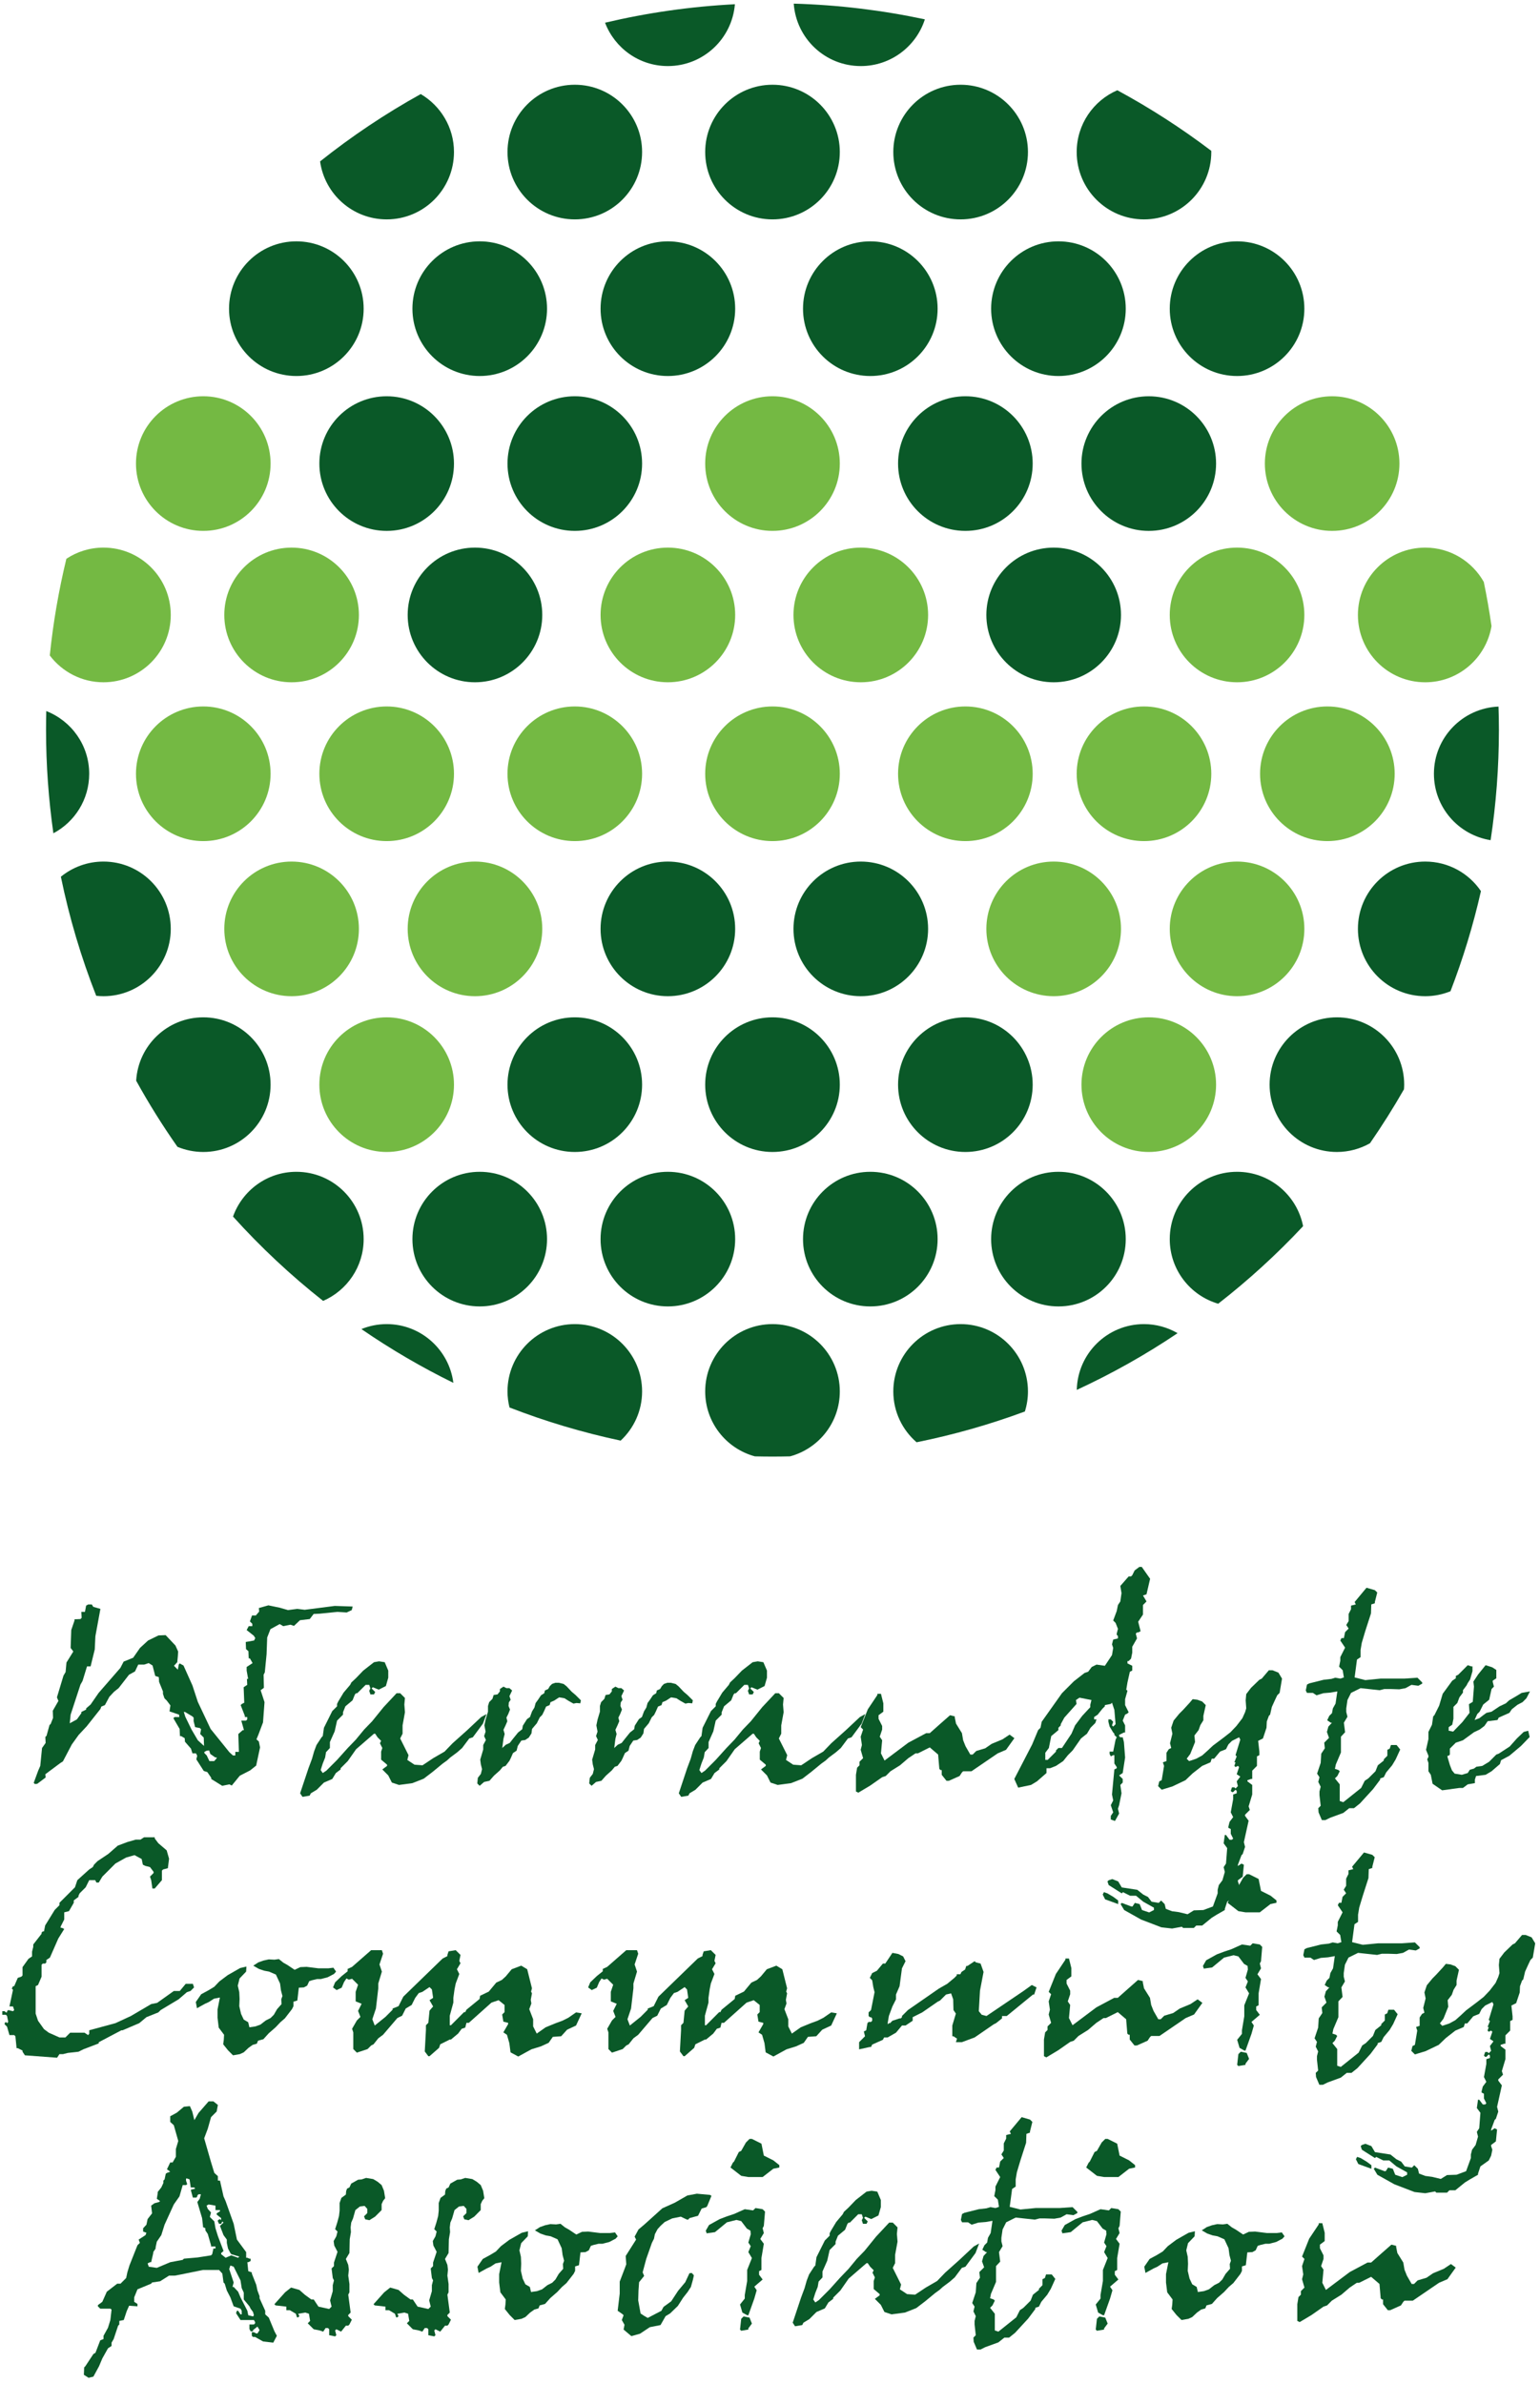 <?xml version="1.0" encoding="UTF-8" standalone="no"?>
<svg width="168px" height="260px" viewBox="0 0 168 260" version="1.1" xmlns="http://www.w3.org/2000/svg" xmlns:xlink="http://www.w3.org/1999/xlink" xmlns:sketch="http://www.bohemiancoding.com/sketch/ns">
    <title>wca-logo-from-pdf</title>
    <description>Created with Sketch (http://www.bohemiancoding.com/sketch)</description>
    <defs></defs>
    <g id="Page-1" stroke="none" stroke-width="1" fill="none" fill-rule="evenodd" sketch:type="MSPage">
        <g id="WCA-logo-square" sketch:type="MSLayerGroup">
            <path d="M22.295,191.058 L22.295,191.188 L22.552,191.45 L22.844,192.065 L23.366,192.065 L23.627,191.772 L23.627,191.643 L23.496,191.673 L22.943,191.287 L22.812,190.896 L22.552,190.928 L22.295,191.058 Z M20.215,187.229 L20.895,188.623 L21.58,189.792 L22.259,190.411 L22.228,189.5 L21.84,189.109 L21.935,188.59 L21.805,188.461 L21.286,188.362 L21.125,187.714 L21.125,187.323 L20.994,187.191 L20.18,186.705 L20.053,186.705 L20.215,187.229 Z M10.014,174.978 L10.175,175.24 L10.954,175.463 L10.405,178.452 L10.338,179.882 L9.883,181.737 L9.492,181.737 L9.005,183.326 L8.78,183.717 L7.705,186.997 L7.61,187.94 L8.389,187.516 L8.876,186.837 L8.876,186.705 L9.396,186.446 L9.396,186.314 L9.883,185.895 L10.761,184.626 L13.132,181.9 L13.488,181.214 L14.527,180.792 L15.274,179.72 L16.152,178.912 L17.29,178.358 L18.069,178.325 L19.14,179.46 L19.433,180.111 L19.401,180.629 L19.338,181.28 L18.979,181.671 L19.401,182.093 L19.5,181.539 L19.595,181.41 L20.018,181.638 L20.994,183.816 L21.58,185.602 L22.975,188.555 L25.022,191.093 L25.413,191.45 L25.671,191.45 L25.671,191.058 L26.061,191.058 L25.999,189.109 L26.484,188.685 L26.615,188.685 L26.322,187.648 L26.84,187.648 L26.971,187.516 L26.971,187.259 L26.71,187.259 L26.71,187.129 L26.255,185.958 L26.386,185.829 L26.647,185.697 L26.58,184.009 L26.971,183.75 L26.939,183.099 L27.069,183.099 L26.907,182.192 L26.907,181.801 L27.555,181.376 L27.263,180.861 L27.133,180.861 L27.101,180.079 L26.84,179.852 L26.808,179.074 L27.718,178.912 L27.849,178.65 L27.686,178.388 L26.907,177.773 L27.133,177.349 L27.524,177.349 L27.524,177.089 L27.263,176.83 L27.493,176.18 L27.912,176.18 L28.272,175.756 L28.24,175.37 L29.279,175.077 L30.513,175.334 L31.421,175.595 L32.429,175.463 L33.24,175.563 L36.52,175.141 L38.473,175.206 L38.374,175.595 L37.821,175.855 L36.814,175.791 L34.865,175.987 L34.216,176.017 L33.794,176.571 L32.722,176.701 L32.069,177.319 L31.682,177.189 L30.904,177.349 L30.513,177.12 L29.504,177.674 L29.148,178.584 L29.081,180.406 L28.888,182.385 L28.757,182.647 L28.789,184.073 L28.433,184.334 L28.856,185.635 L28.693,187.843 L28.204,189.142 L27.978,189.694 L28.24,189.922 L28.369,190.571 L27.946,192.552 L27.295,193.074 L26.16,193.658 L25.283,194.73 L25.022,194.6 L24.243,194.76 L23.042,194.014 L23.042,193.884 L22.619,193.266 L22.228,193.137 L21.417,191.871 L21.512,191.48 L21.381,191.221 L20.994,191.221 L20.833,190.703 L20.18,189.955 L20.148,189.564 L19.76,189.337 L19.63,189.337 L19.595,188.555 L18.915,187.389 L19.045,187.259 L19.563,187.259 L19.531,186.997 L18.492,186.642 L18.591,185.992 L18.2,185.473 L17.939,185.211 L17.777,184.726 L17.777,184.464 L17.354,183.424 L17.322,182.904 L16.934,182.777 L16.642,181.638 L16.219,181.376 L15.729,181.539 L15.081,181.539 L14.725,182.287 L14.073,182.647 L12.939,184.108 L12.448,184.496 L11.93,185.051 L11.444,185.958 L11.053,186.12 L10.954,186.382 L9.46,188.268 L8.582,189.208 L7.835,190.247 L6.863,192.097 L6.602,192.26 L4.945,193.497 L4.977,193.853 L4.069,194.537 L3.807,194.568 L3.678,194.438 L4.167,193.106 L4.393,192.587 L4.586,190.636 L4.977,190.084 L4.945,189.434 L5.076,189.307 L5.4,188.136 L5.531,188.006 L5.788,187.353 L5.756,186.576 L6.373,185.503 L6.211,185.112 L6.926,182.742 L7.155,182.355 L7.251,181.313 L7.998,180.111 L7.705,179.72 L7.773,177.773 L8.128,176.732 L8.128,176.602 L8.78,176.571 L8.907,176.439 L8.876,175.791 L9.267,175.791 L9.396,175.108 L9.623,174.978 L10.014,174.978 Z" id="Fill-1" fill="#0A5928" sketch:type="MSShapeGroup"></path>
            <path d="M41.349,181.183 L41.969,181.28 L42.356,182.192 L42.356,182.97 L42.096,183.879 L41.317,184.271 L40.668,184.009 L40.538,184.141 L40.93,184.528 L40.799,184.789 L40.408,184.789 L40.277,184.398 L40.408,184.141 L40.277,183.75 L39.889,183.75 L38.977,184.66 L38.849,184.66 L38.72,184.789 L38.458,185.437 L37.68,186.088 L37.419,186.739 L37.419,186.997 L36.771,187.648 L36.511,188.817 L35.989,189.986 L35.989,190.636 L35.565,191.093 L35.47,191.673 L35.21,192.327 L34.981,193.042 L35.21,193.366 L35.601,193.106 L36.771,191.935 L37.937,190.636 L38.814,189.727 L39.724,188.623 L40.602,187.714 L41.838,186.187 L43.265,184.66 L43.656,184.66 L44.175,185.18 L44.111,185.895 L44.175,186.739 L43.918,188.168 L43.918,189.077 L43.656,189.594 L44.566,191.416 L44.435,191.935 L45.214,192.455 L46.092,192.522 L47.262,191.742 L48.495,191.028 L49.372,190.118 L50.934,188.723 L52.492,187.259 L53.076,186.934 L52.688,187.973 L51.582,189.467 L51.194,189.594 L50.412,190.636 L49.894,191.093 L49.116,191.673 L48.756,192.003 L48.302,192.327 L47.199,193.236 L46.222,193.983 L44.989,194.468 L43.527,194.666 L42.748,194.405 L42.356,193.627 L41.708,192.974 L42.226,192.587 L42.226,192.455 L41.578,191.905 L41.578,191.028 L41.708,190.636 L41.447,190.118 L41.578,189.856 L41.186,189.467 L40.93,189.077 L40.799,189.077 L38.849,190.766 L37.937,192.065 L37.159,192.844 L37.159,192.974 L36.64,193.366 L36.249,194.014 L35.34,194.405 L34.561,195.185 L33.909,195.577 L33.779,195.833 L33,195.962 L32.74,195.577 L33.652,192.844 L34.039,191.805 L34.269,190.995 L34.526,190.311 L35.079,189.467 L35.21,189.337 L35.34,188.428 L36.249,186.606 L36.771,186.088 L36.771,185.829 L36.897,185.567 L37.483,184.593 L38.198,183.75 L38.329,183.489 L38.849,183.002 L39.628,182.192 L40.799,181.28 L41.349,181.183 Z" id="Fill-2" fill="#0A5928" sketch:type="MSShapeGroup"></path>
            <path d="M60.967,183.523 L61.484,183.65 L61.813,183.91 L62.362,184.496 L62.785,184.854 L63.37,185.436 L63.307,185.764 L62.884,185.729 L62.56,185.794 L62.038,185.502 L61.583,185.211 L60.999,185.111 L60.445,185.472 L60.057,185.634 L59.96,185.958 L59.572,186.12 L59.342,186.641 L59.149,187.03 L58.887,187.289 L58.563,187.939 L58.042,188.554 L57.979,189.044 L57.686,189.5 L57.295,189.761 L56.872,189.825 L56.485,190.41 L56.354,190.927 L55.963,191.187 L55.706,191.771 L55.575,192.033 L55.152,192.586 L54.86,192.681 L54.535,193.073 L53.884,193.657 L53.397,194.211 L52.813,194.337 L52.326,194.759 L52.066,194.502 L52.129,193.883 L52.457,193.463 L52.586,192.943 L52.457,192.424 L52.389,191.904 L52.714,190.8 L52.714,190.31 L53.006,189.761 L52.813,189.336 L52.974,188.847 L52.844,188.168 L52.974,187.55 L53.236,186.673 L53.236,186.056 L53.365,185.634 L53.721,185.274 L53.852,184.854 L54.275,184.789 L54.535,184.463 L54.535,184.202 L54.923,183.942 L55.247,184.107 L55.575,184.107 L55.868,184.364 L55.575,184.982 L55.706,185.373 L55.509,185.666 L55.477,186.056 L55.638,186.445 L55.445,186.933 L55.247,187.322 L55.346,187.713 L55.152,188.168 L54.923,188.654 L55.054,189.108 L54.923,189.629 L54.792,190.635 L55.183,190.277 L55.607,190.084 L55.963,189.629 L56.516,188.946 L56.971,188.589 L57.037,188.199 L57.492,187.485 L57.816,187.258 L58.042,186.641 L58.302,186.219 L58.433,185.729 L58.694,185.373 L59.018,184.887 L59.374,184.659 L59.441,184.364 L59.797,184.202 L59.99,183.878 L60.22,183.65 L60.576,183.523 L60.967,183.523 Z" id="Fill-3" fill="#0A5928" sketch:type="MSShapeGroup"></path>
            <path d="M73.177,183.523 L73.699,183.65 L74.023,183.91 L74.575,184.496 L74.995,184.854 L75.581,185.436 L75.517,185.764 L75.094,185.729 L74.77,185.794 L74.248,185.502 L73.793,185.211 L73.209,185.111 L72.658,185.472 L72.268,185.634 L72.169,185.958 L71.781,186.12 L71.552,186.641 L71.359,187.03 L71.098,187.289 L70.774,187.939 L70.256,188.554 L70.189,189.044 L69.896,189.5 L69.509,189.761 L69.086,189.825 L68.695,190.41 L68.564,190.927 L68.176,191.187 L67.915,191.771 L67.786,192.033 L67.363,192.586 L67.07,192.681 L66.745,193.073 L66.097,193.657 L65.607,194.211 L65.023,194.337 L64.536,194.759 L64.276,194.502 L64.343,193.883 L64.667,193.463 L64.798,192.943 L64.667,192.424 L64.599,191.904 L64.927,190.8 L64.927,190.31 L65.219,189.761 L65.023,189.336 L65.185,188.847 L65.058,188.168 L65.185,187.55 L65.446,186.673 L65.446,186.056 L65.576,185.634 L65.932,185.274 L66.062,184.854 L66.485,184.789 L66.745,184.463 L66.745,184.202 L67.136,183.942 L67.461,184.107 L67.786,184.107 L68.078,184.364 L67.786,184.982 L67.915,185.373 L67.719,185.666 L67.687,186.056 L67.848,186.445 L67.655,186.933 L67.461,187.322 L67.556,187.713 L67.363,188.168 L67.136,188.654 L67.264,189.108 L67.136,189.629 L67.007,190.635 L67.395,190.277 L67.817,190.084 L68.176,189.629 L68.726,188.946 L69.181,188.589 L69.248,188.199 L69.702,187.485 L70.027,187.258 L70.256,186.641 L70.512,186.219 L70.643,185.729 L70.904,185.373 L71.228,184.887 L71.587,184.659 L71.651,184.364 L72.007,184.202 L72.205,183.878 L72.43,183.65 L72.789,183.523 L73.177,183.523 Z" id="Fill-4" fill="#0A5928" sketch:type="MSShapeGroup"></path>
            <path d="M82.661,181.183 L83.277,181.28 L83.669,182.192 L83.669,182.97 L83.408,183.879 L82.629,184.271 L81.976,184.009 L81.847,184.141 L82.238,184.528 L82.107,184.789 L81.72,184.789 L81.589,184.398 L81.72,184.141 L81.589,183.75 L81.199,183.75 L80.289,184.66 L80.158,184.66 L80.029,184.789 L79.767,185.437 L78.989,186.088 L78.727,186.739 L78.727,186.997 L78.079,187.648 L77.819,188.817 L77.301,189.986 L77.301,190.636 L76.878,191.093 L76.779,191.673 L76.522,192.327 L76.293,193.042 L76.522,193.366 L76.91,193.106 L78.079,191.935 L79.25,190.636 L80.126,189.727 L81.036,188.623 L81.914,187.714 L83.146,186.187 L84.577,184.66 L84.965,184.66 L85.487,185.18 L85.42,185.895 L85.487,186.739 L85.226,188.168 L85.226,189.077 L84.965,189.594 L85.878,191.416 L85.747,191.935 L86.526,192.455 L87.404,192.522 L88.573,191.742 L89.808,191.028 L90.684,190.118 L92.242,188.723 L93.805,187.259 L94.39,186.934 L93.998,187.973 L92.895,189.467 L92.504,189.594 L91.724,190.636 L91.203,191.093 L90.426,191.673 L90.067,192.003 L89.615,192.327 L88.507,193.236 L87.536,193.983 L86.298,194.468 L84.839,194.666 L84.057,194.405 L83.669,193.627 L83.017,192.974 L83.538,192.587 L83.538,192.455 L82.886,191.905 L82.886,191.028 L83.017,190.636 L82.759,190.118 L82.886,189.856 L82.498,189.467 L82.238,189.077 L82.107,189.077 L80.158,190.766 L79.25,192.065 L78.471,192.844 L78.471,192.974 L77.949,193.366 L77.561,194.014 L76.649,194.405 L75.87,195.185 L75.222,195.577 L75.091,195.833 L74.312,195.962 L74.052,195.577 L74.96,192.844 L75.351,191.805 L75.578,190.995 L75.838,190.311 L76.391,189.467 L76.522,189.337 L76.649,188.428 L77.561,186.606 L78.079,186.088 L78.079,185.829 L78.21,185.567 L78.795,184.593 L79.51,183.75 L79.641,183.489 L80.158,183.002 L80.937,182.192 L82.107,181.28 L82.661,181.183 Z" id="Fill-5" fill="#0A5928" sketch:type="MSShapeGroup"></path>
            <path d="M96.105,184.726 L96.364,185.765 L96.364,186.674 L95.843,187.061 L95.843,187.453 L96.235,188.233 L96.235,188.623 L95.973,189.402 L96.235,189.792 L96.105,191.221 L96.496,192.003 L99.093,190.054 L101.04,189.015 L101.431,189.015 L102.602,187.973 L103.642,187.061 L104.161,187.191 L104.161,187.323 L104.293,187.973 L104.938,189.015 L105.07,189.792 L105.33,190.441 L105.852,191.35 L106.109,191.35 L106.501,190.961 L107.474,190.669 L108.188,190.179 L109.359,189.694 L110.137,189.175 L110.661,189.564 L109.751,190.832 L108.84,191.221 L105.98,193.172 L105.07,193.172 L104.938,193.299 L104.683,193.691 L103.512,194.211 L103.251,194.211 L102.732,193.559 L102.732,193.042 L102.602,193.042 L102.473,192.911 L102.341,191.35 L101.431,190.571 L100.132,191.221 L99.871,191.221 L99.093,191.742 L98.183,192.522 L97.144,193.172 L96.624,193.691 L96.235,193.821 L94.936,194.73 L93.635,195.508 L93.376,195.378 L93.376,193.559 L93.503,192.781 L93.764,192.522 L93.764,192.133 L94.156,191.742 L93.894,190.832 L94.026,190.311 L93.894,189.402 L94.156,188.623 L93.894,188.362 L94.672,186.413 L95.713,184.855 L95.713,184.726 L96.105,184.726 Z" id="Fill-6" fill="#0A5928" sketch:type="MSShapeGroup"></path>
            <path d="M117.376,185.404 L117.442,185.828 L116.109,187.322 L115.719,188.039 L115.719,188.168 L115.463,188.427 L115.463,188.684 L114.681,189.337 L114.421,190.635 L114.031,191.157 L114.031,191.934 L114.291,191.934 L115.2,191.027 L115.2,190.895 L115.463,190.635 L115.85,190.635 L116.889,189.076 L117.281,188.168 L118.061,187.129 L118.938,186.186 L118.938,185.926 L119.067,185.404 L117.766,185.147 L117.376,185.404 Z M124.555,170.883 L125.466,172.182 L125.073,173.875 L124.689,174.002 L125.073,174.652 L124.689,175.041 L124.689,176.081 L124.165,176.863 L124.428,177.902 L124.165,178.032 L124.037,178.032 L123.904,178.159 L124.037,178.682 L123.519,179.59 L123.519,180.238 L123.386,180.89 L123.127,181.152 L122.996,181.152 L122.996,181.409 L123.519,181.671 L123.519,182.191 L123.257,182.319 L122.996,183.488 L122.865,184.27 L122.996,184.397 L122.739,185.309 L122.739,185.958 L123.127,186.738 L122.996,186.867 L122.739,186.997 L122.478,187.647 L122.739,188.168 L122.739,188.946 L122.609,188.946 L122.085,189.208 L122.085,189.337 L122.218,189.467 L122.478,189.467 L122.609,189.985 L122.739,191.673 L122.478,193.365 L122.085,193.627 L122.478,194.013 L122.478,194.404 L122.218,194.666 L122.347,195.576 L122.085,196.872 L121.957,197.262 L122.085,197.784 L121.633,198.594 L121.177,198.431 L121.177,198.041 L121.439,197.654 L121.177,196.872 L121.439,196.353 L121.308,195.705 L121.567,192.973 L121.826,192.843 L121.826,192.715 L121.567,192.326 L121.567,191.416 L121.439,191.416 L121.177,191.548 L121.049,191.286 L121.049,191.027 L121.439,191.027 L121.7,189.726 L121.826,189.467 L121.567,189.208 L121.567,189.076 L121.439,188.946 L121.049,188.298 L120.916,187.777 L120.916,187.515 L121.177,187.515 L121.439,187.777 L121.308,188.168 L121.439,188.298 L121.7,188.039 L121.567,186.476 L121.308,185.696 L121.177,185.828 L120.531,185.958 L120.531,186.088 L120.269,186.348 L119.748,186.997 L119.359,187.258 L119.359,187.515 L119.621,187.515 L119.489,187.907 L118.968,188.427 L118.579,189.076 L117.928,189.593 L117.019,190.895 L116.501,191.416 L115.98,192.064 L115.2,192.587 L114.549,192.843 L114.162,192.843 L114.162,193.365 L113.121,194.274 L112.471,194.666 L111.075,194.958 L110.65,194.013 L112.6,190.247 L113.252,188.684 L113.51,188.427 L113.639,187.777 L115.85,184.659 L117.15,183.358 L118.32,182.448 L118.707,182.319 L119.097,181.8 L119.621,181.539 L120.531,181.671 L121.308,180.5 L121.439,179.719 L121.308,179.33 L121.439,178.812 L121.957,178.682 L121.957,178.421 L121.826,178.291 L121.826,178.159 L121.957,177.64 L121.7,176.992 L121.439,176.731 L121.826,175.694 L121.957,175.041 L122.218,174.652 L122.347,173.745 L122.218,172.963 L123.127,171.923 L123.386,171.923 L123.519,171.794 L123.778,171.272 L124.296,170.883 L124.555,170.883 Z" id="Fill-7" fill="#0A5928" sketch:type="MSShapeGroup"></path>
            <path d="M138.814,182.156 L139.464,182.416 L139.856,183.068 L139.594,184.626 L139.333,184.887 L139.074,185.436 L138.748,186.153 L138.555,186.997 L138.422,187.129 L138.197,187.744 L138.164,188.427 L137.777,189.594 L137.253,189.855 L137.386,191.027 L137.386,191.416 L137.122,191.548 L137.122,192.587 L136.606,193.105 L136.606,194.013 L136.476,194.013 L136.085,194.145 L136.085,194.274 L136.606,194.666 L136.606,195.705 L136.214,197.002 L136.344,197.392 L135.824,197.911 L135.824,198.041 L136.214,198.564 L135.696,200.904 L135.824,201.421 L135.566,202.2 L135.434,202.33 L135.043,203.369 L135.043,203.502 L135.434,203.24 L135.696,203.369 L135.566,204.67 L135.043,205.061 L135.043,205.188 L135.175,205.58 L135.043,206.228 L134.784,206.749 L133.875,207.397 L133.618,208.179 L133.618,208.306 L132.706,208.83 L132.187,209.153 L131.148,209.999 L130.5,209.999 L130.238,210.26 L129.067,210.26 L128.937,210.129 L127.865,210.324 L126.696,210.192 L124.485,209.346 L122.637,208.306 L122.246,207.659 L122.376,207.529 L123.415,207.92 L123.547,207.92 L123.801,207.529 L124.325,207.659 L124.584,208.306 L125.364,208.568 L125.882,208.306 L125.882,208.05 L124.716,207.397 L123.933,206.749 L123.286,206.749 L122.505,206.357 L122.376,206.49 L120.945,205.58 L120.813,205.188 L120.945,205.061 L121.336,204.931 L121.985,205.188 L122.376,205.842 L124.065,206.1 L124.716,206.619 L125.234,206.881 L125.626,207.397 L126.404,207.529 L126.665,207.267 L127.054,207.659 L127.181,208.179 L127.865,208.438 L128.614,208.538 L129.554,208.766 L130.238,208.342 L131.277,208.306 L132.317,207.92 L132.835,206.49 L132.835,206.1 L132.964,205.58 L133.356,205.061 L133.618,204.149 L133.488,203.631 L133.745,203.24 L133.875,201.552 L133.488,201.029 L133.618,200.122 L133.745,200.122 L134.133,200.642 L134.397,200.642 L134.525,200.512 L134.265,199.99 L134.265,199.473 L134.006,199.342 L134.006,199.212 L134.133,198.693 L134.525,198.173 L134.265,197.654 L134.525,196.223 L134.525,195.705 L134.914,195.576 L134.914,195.314 L134.784,195.184 L134.525,195.443 L134.397,195.443 L134.265,195.314 L134.397,194.923 L134.657,194.923 L134.784,195.052 L135.043,194.793 L134.914,194.274 L135.305,193.754 L134.914,193.497 L135.175,192.715 L135.043,192.587 L134.784,192.715 L134.657,192.587 L134.784,192.196 L134.657,192.196 L134.914,191.548 L134.784,191.416 L135.305,189.726 L135.175,189.467 L134.397,189.855 L134.006,190.247 L133.745,190.765 L133.096,191.027 L132.446,191.804 L132.187,191.804 L132.055,192.196 L131.148,192.587 L130.108,193.398 L129.328,194.145 L127.898,194.828 L126.729,195.184 L126.339,194.793 L126.467,194.274 L126.729,194.145 L126.988,192.587 L126.858,192.196 L127.25,192.064 L127.25,191.157 L127.506,190.765 L127.768,190.635 L127.638,190.117 L127.898,189.076 L127.768,188.427 L128.03,187.647 L128.645,186.898 L129.067,186.476 L129.783,185.696 L130.108,185.309 L130.626,185.373 L131.148,185.566 L131.537,185.958 L131.277,187.129 L131.277,187.614 L130.952,188.135 L130.756,188.684 L130.301,189.271 L130.368,189.985 L129.846,191.286 L129.458,191.804 L129.717,192.064 L130.5,191.804 L131.148,191.449 L131.732,190.927 L132.317,190.377 L133.488,189.5 L134.233,188.916 L134.883,188.232 L135.531,187.388 L135.824,186.738 L135.953,186.313 L135.892,185.436 L135.953,184.756 L136.476,184.072 L137.386,183.195 L137.645,183.068 L138.422,182.156 L138.814,182.156 Z M120.813,206.49 L121.468,206.881 L121.985,207.267 L121.985,207.659 L120.558,207.14 L120.297,206.619 L120.426,206.357 L120.813,206.49 Z" id="Fill-8" fill="#0A5928" sketch:type="MSShapeGroup"></path>
            <path d="M149.983,173.42 L150.245,173.677 L149.983,174.716 L149.983,174.848 L149.594,174.978 L149.563,175.953 L148.943,177.872 L148.557,179.168 L148.425,179.95 L148.425,180.729 L148.034,180.99 L147.777,182.939 L148.943,183.232 L150.602,183.068 L151.644,183.068 L153.2,183.068 L154.632,182.97 L155.149,183.488 L155.149,183.617 L154.727,183.849 L153.977,183.75 L153.332,184.108 L152.648,184.235 L151.672,184.202 L151.022,184.202 L150.504,184.334 L148.425,184.108 L147.385,184.626 L146.995,185.404 L146.865,186.314 L146.865,186.705 L146.995,187.229 L146.605,187.876 L146.738,188.916 L146.283,189.401 L146.283,190.054 L146.283,191.124 L145.729,192.425 L145.629,192.91 L146.021,193.042 L146.153,193.172 L145.891,193.691 L145.629,193.949 L146.153,194.6 L146.153,195.899 L146.153,196.417 L146.54,196.547 L148.489,194.991 L148.879,194.211 L149.271,193.949 L150.051,193.172 L150.31,192.522 L150.959,192.003 L150.959,191.871 L151.349,191.48 L151.349,190.832 L151.607,190.702 L151.739,190.311 L152.356,190.311 L152.748,190.801 L152.259,191.871 L151.868,192.522 L151.22,193.299 L150.959,193.82 L150.567,193.949 L150.567,194.082 L149.787,195.121 L148.361,196.679 L147.709,197.199 L147.19,197.199 L146.54,197.718 L145.111,198.239 L144.59,198.496 L144.202,198.496 L143.843,197.654 L143.813,197.199 L144.075,196.938 L143.942,195.769 L143.942,195.378 L144.075,194.859 L143.813,194.338 L143.942,193.82 L143.683,193.429 L144.075,192.26 L144.135,191.256 L144.527,190.669 L144.461,190.054 L144.982,189.533 L144.754,188.883 L144.916,188.298 L145.307,187.876 L145.177,187.876 L144.786,187.614 L145.012,187.129 L145.307,186.837 L145.404,186.314 L145.696,185.795 L145.891,184.464 L145.144,184.593 L144.367,184.659 L143.617,184.888 L143.226,184.626 L142.581,184.626 L142.448,184.364 L142.581,183.717 L142.835,183.587 L144.397,183.195 L145.244,183.099 L145.663,182.97 L146.214,183.068 L146.605,182.939 L146.476,182.156 L146.085,181.768 L146.214,181.117 L146.214,180.729 L146.738,179.689 L146.214,178.911 L146.346,178.649 L146.605,178.649 L146.738,177.997 L147.124,177.61 L146.865,177.219 L147.124,176.797 L147.124,176.017 L147.385,175.498 L147.385,175.108 L147.904,174.978 L147.777,174.716 L149.073,173.158 L149.983,173.42 Z" id="Fill-9" fill="#0A5928" sketch:type="MSShapeGroup"></path>
            <path d="M160.505,181.736 L160.635,181.736 L160.635,182.255 L160.373,183.165 L160.118,183.556 L159.986,183.815 L159.596,184.334 L159.596,184.592 L159.209,185.111 L158.978,185.729 L158.556,186.153 L158.556,187.452 L158.427,188.099 L158.037,188.361 L158.037,188.753 L158.526,188.847 L159.532,187.807 L160.312,186.803 L160.246,185.858 L160.665,185.601 L160.797,183.942 L160.734,183.393 L161.252,182.611 L162.066,181.604 L162.782,181.831 L163.234,182.123 L163.234,183.033 L162.843,183.295 L162.843,183.424 L162.975,183.942 L162.716,184.202 L162.454,185.373 L161.806,185.894 L161.415,186.674 L161.155,186.933 L160.863,187.582 L161.382,187.388 L161.806,187.06 L162.159,186.803 L162.716,186.674 L163.593,186.088 L164.276,185.764 L164.632,185.436 L165.412,184.982 L165.996,184.626 L166.906,184.464 L166.518,185.211 L166.096,185.634 L165.539,185.926 L164.924,186.412 L164.662,186.803 L163.493,187.322 L163.366,187.582 L162.292,187.714 L161.936,188.232 L161.415,188.623 L160.797,188.916 L159.596,189.792 L158.817,190.053 L158.167,190.702 L158.167,191.349 L158.037,191.479 L157.908,191.479 L157.908,191.611 L158.167,192.488 L158.394,193.073 L158.686,193.428 L159.466,193.558 L160.118,193.365 L160.343,193.007 L160.797,192.88 L161.057,192.681 L161.707,192.587 L162.454,192.132 L163.234,191.349 L163.493,191.256 L164.695,190.473 L165.478,189.593 L166.223,188.882 L166.711,188.753 L166.873,189.433 L165.931,190.41 L164.662,191.479 L163.753,191.967 L163.623,192.389 L162.716,193.172 L162.066,193.558 L161.026,193.69 L160.897,194.082 L160.897,194.467 L160.118,194.599 L159.596,194.991 L159.209,194.991 L157.323,195.25 L156.282,194.536 L156.089,193.558 L155.829,193.172 L155.829,192.259 L155.697,191.871 L155.829,191.611 L155.829,191.479 L155.567,190.832 L155.829,189.662 L155.829,188.882 L156.216,188.099 L156.348,187.19 L156.478,187.06 L156.998,186.021 L157.385,184.725 L158.427,183.295 L158.817,183.033 L158.817,182.776 L159.077,182.646 L160.118,181.604 L160.505,181.736 Z" id="Fill-10" fill="#0A5928" sketch:type="MSShapeGroup"></path>
            <path d="M16.881,200.372 L16.881,200.501 L17.272,201.019 L18.182,201.798 L18.443,202.707 L18.312,203.746 L17.794,203.879 L17.663,204.008 L17.663,205.048 L16.881,205.957 L16.624,205.957 L16.493,205.048 L16.363,204.661 L16.754,204.269 L16.754,204.138 L16.363,203.622 L15.841,203.489 L15.585,203.36 L15.454,202.742 L14.675,202.32 L13.763,202.58 L12.596,203.23 L11.166,204.661 L10.775,205.309 L10.517,205.309 L10.387,205.048 L9.734,205.048 L9.346,205.827 L8.694,206.478 L8.564,206.739 L8.564,206.867 L8.047,207.258 L8.047,207.518 L7.525,208.427 L7.007,208.557 L7.007,209.337 L6.616,210.114 L6.616,210.246 L6.746,210.246 L7.007,210.376 L6.358,211.415 L5.446,213.494 L5.058,213.756 L5.058,214.015 L4.927,214.143 L4.667,214.143 L4.536,214.274 L4.536,215.575 L4.149,216.482 L3.888,216.612 L3.888,219.601 L4.149,220.381 L4.798,221.293 L5.318,221.682 L6.485,222.202 L7.137,222.202 L7.655,221.682 L9.217,221.682 L9.605,221.943 L9.734,221.811 L9.734,221.42 L12.596,220.643 L14.284,219.862 L16.493,218.563 L17.141,218.432 L18.961,217.136 L19.612,217.136 L20.26,216.352 L21.039,216.352 L21.17,216.744 L20.782,217.136 L20.391,217.263 L19.482,218.045 L17.532,219.214 L17.272,219.471 L15.972,219.992 L15.193,220.643 L13.375,221.42 L13.244,221.42 L10.775,222.721 L10.775,222.851 L9.086,223.498 L8.564,223.76 L7.399,223.89 L6.877,224.021 L6.485,224.021 L6.228,224.413 L2.718,224.151 L2.458,223.76 L2.458,223.631 L1.939,223.371 L1.81,223.371 L1.679,222.072 L1.548,221.943 L1.03,221.943 L0.769,221.033 L0.508,220.771 L0.508,220.643 L0.639,220.51 L0.769,220.643 L0.9,220.51 L0.769,219.862 L0.639,219.732 L0.248,219.732 L0.248,219.341 L0.508,219.341 L0.639,219.471 L0.769,219.471 L0.769,219.341 L0.9,219.214 L1.418,219.341 L1.548,219.214 L1.418,218.822 L1.03,218.822 L1.418,217.003 L1.287,216.874 L1.418,216.612 L1.548,216.612 L1.939,215.705 L2.327,215.575 L2.458,215.443 L2.458,214.533 L3.109,213.624 L3.497,213.364 L3.497,212.846 L3.628,212.325 L3.628,212.063 L4.536,210.896 L4.536,210.768 L4.667,210.638 L4.798,210.638 L4.927,209.985 L5.967,208.298 L6.485,207.779 L6.485,207.518 L8.177,205.827 L8.438,205.048 L9.734,203.879 L10.125,203.622 L10.256,203.36 L10.644,202.969 L11.814,202.188 L12.853,201.281 L13.893,200.891 L14.802,200.629 L15.323,200.629 L15.714,200.372 L16.881,200.372 Z" id="Fill-11" fill="#0A5928" sketch:type="MSShapeGroup"></path>
            <path d="M32.144,214.826 L32.762,214.533 L33.445,214.503 L34.745,214.665 L35.816,214.665 L36.37,214.597 L36.662,215.021 L36.434,215.28 L35.75,215.637 L35.003,215.834 L34.583,215.834 L34.029,215.967 L33.737,216.06 L33.509,216.551 L33.153,216.744 L32.599,216.774 L32.436,218.175 L32.015,218.302 L32.015,218.792 L31.852,219.115 L31.073,220.124 L30.586,220.543 L30.065,221.095 L29.318,221.747 L28.733,222.395 L28.148,222.558 L28.018,222.884 L27.562,223.013 L27.109,223.338 L26.59,223.826 L26.167,224.021 L25.42,224.151 L24.868,223.597 L24.349,222.949 L24.413,222.459 L24.444,221.91 L23.859,221.128 L23.733,220.057 L23.733,219.148 L23.99,217.847 L23.342,217.976 L22.788,218.337 L22.365,218.53 L21.488,219.015 L21.361,218.337 L21.946,217.491 L22.724,217.069 L23.373,216.678 L23.926,216.096 L24.836,215.412 L25.519,215.021 L26.199,214.633 L26.883,214.472 L26.851,215.021 L26.136,215.768 L25.939,216.551 L26.103,217.263 L26.136,218.01 L26.103,218.792 L26.298,219.634 L26.59,220.253 L27.077,220.543 L27.206,221.095 L27.856,221 L28.409,220.803 L28.994,220.349 L29.512,220.088 L29.871,219.732 L30.227,219.115 L30.717,218.563 L30.682,218.045 L30.812,217.684 L30.65,217.069 L30.551,216.32 L30.097,215.344 L29.35,215.021 L28.831,214.925 L28.247,214.729 L27.63,214.373 L28.184,214.014 L28.733,213.819 L29.318,213.689 L29.935,213.722 L30.425,213.656 L30.912,214.048 L31.365,214.305 L32.144,214.826 Z" id="Fill-12" fill="#0A5928" sketch:type="MSShapeGroup"></path>
            <path d="M41.659,212.684 L41.788,213.073 L41.397,214.242 L41.659,215.022 L41.268,216.321 L41.268,216.843 L41.01,219.049 L40.618,220.218 L40.88,220.902 L42.05,219.961 L42.829,219.179 L42.829,219.049 L43.477,218.792 L43.998,217.753 L48.287,213.593 L48.806,213.331 L48.806,213.203 L48.935,212.811 L49.714,212.684 L50.236,213.203 L50.105,213.85 L50.236,214.112 L49.845,214.765 L50.105,215.281 L49.714,216.321 L49.583,216.971 L49.457,217.883 L49.457,218.401 L49.066,219.831 L49.066,220.872 L49.196,220.872 L50.624,219.441 L50.754,219.441 L50.885,219.179 L52.315,218.01 L52.379,217.655 L53.323,217.2 L54.133,216.224 L54.751,215.929 L55.173,215.542 L55.822,214.765 L56.861,214.373 L57.513,214.765 L58.031,216.843 L57.936,217.2 L58.031,217.393 L57.901,218.107 L57.968,218.497 L57.738,219.116 L58.161,220.218 L58.161,221 L58.552,221.781 L59.526,221.095 L60.632,220.643 L61.347,220.381 L61.995,220.058 L62.841,219.471 L63.458,219.571 L62.841,220.902 L61.865,221.357 L61.217,222.073 L60.308,222.137 L59.853,222.788 L59.007,223.176 L57.968,223.498 L56.537,224.282 L55.695,223.827 L55.564,222.821 L55.303,221.911 L54.912,221.649 L55.434,220.742 L55.434,220.61 L54.912,220.48 L54.781,219.7 L55.043,219.441 L55.043,218.661 L54.394,218.14 L53.616,218.401 L51.145,220.61 L50.885,220.61 L50.754,221.128 L50.366,221.257 L49.975,221.781 L49.196,222.429 L49.066,222.429 L48.027,222.95 L47.896,223.338 L46.857,224.247 L46.726,224.247 L46.338,223.73 L46.466,221.39 L46.466,220.872 L46.726,220.61 L46.857,219.278 L47.248,218.823 L46.857,218.14 L47.248,217.883 L47.117,216.971 L46.857,216.711 L46.078,217.23 L45.686,217.362 L45.299,217.883 L44.908,218.661 L44.26,219.049 L43.868,219.831 L43.347,220.088 L41.788,221.911 L41.268,222.297 L40.749,222.95 L40.489,223.08 L40.101,223.468 L38.931,223.86 L38.54,223.468 L38.54,221.649 L38.409,221.257 L38.931,220.35 L39.319,219.961 L39.062,219.309 L39.45,218.531 L38.8,218.269 L38.8,217.23 L39.062,216.453 L38.409,215.804 L38.053,215.899 L37.793,215.769 L37.532,216.16 L37.274,216.775 L36.721,217.037 L36.33,216.745 L36.559,216.191 L37.274,215.509 L37.923,214.989 L37.923,214.73 L38.409,214.503 L40.489,212.684 L41.659,212.684 Z" id="Fill-13" fill="#0A5928" sketch:type="MSShapeGroup"></path>
            <path d="M69.491,212.684 L69.622,213.073 L69.231,214.242 L69.491,215.022 L69.1,216.321 L69.1,216.843 L68.843,219.049 L68.451,220.218 L68.712,220.902 L69.882,219.961 L70.661,219.179 L70.661,219.049 L71.309,218.792 L71.831,217.753 L76.119,213.593 L76.638,213.331 L76.638,213.203 L76.767,212.811 L77.546,212.684 L78.069,213.203 L77.938,213.85 L78.069,214.112 L77.677,214.765 L77.938,215.281 L77.546,216.321 L77.417,216.971 L77.289,217.883 L77.289,218.401 L76.898,219.831 L76.898,220.872 L77.029,220.872 L78.456,219.441 L78.587,219.441 L78.717,219.179 L80.147,218.01 L80.211,217.655 L81.156,217.2 L81.965,216.224 L82.583,215.929 L83.006,215.542 L83.654,214.765 L84.693,214.373 L85.345,214.765 L85.864,216.843 L85.768,217.2 L85.864,217.393 L85.733,218.107 L85.8,218.497 L85.572,219.116 L85.994,220.218 L85.994,221 L86.385,221.781 L87.357,221.095 L88.464,220.643 L89.181,220.381 L89.826,220.058 L90.675,219.471 L91.292,219.571 L90.675,220.902 L89.699,221.357 L89.048,222.073 L88.139,222.137 L87.687,222.788 L86.839,223.176 L85.8,223.498 L84.369,224.282 L83.527,223.827 L83.397,222.821 L83.136,221.911 L82.744,221.649 L83.266,220.742 L83.266,220.61 L82.744,220.48 L82.615,219.7 L82.875,219.441 L82.875,218.661 L82.227,218.14 L81.448,218.401 L78.977,220.61 L78.717,220.61 L78.587,221.128 L78.199,221.257 L77.808,221.781 L77.029,222.429 L76.898,222.429 L75.859,222.95 L75.728,223.338 L74.689,224.247 L74.558,224.247 L74.17,223.73 L74.298,221.39 L74.298,220.872 L74.558,220.61 L74.689,219.278 L75.08,218.823 L74.689,218.14 L75.08,217.883 L74.949,216.971 L74.689,216.711 L73.91,217.23 L73.519,217.362 L73.131,217.883 L72.74,218.661 L72.092,219.049 L71.7,219.831 L71.179,220.088 L69.622,221.911 L69.1,222.297 L68.581,222.95 L68.321,223.08 L67.933,223.468 L66.763,223.86 L66.372,223.468 L66.372,221.649 L66.242,221.257 L66.763,220.35 L67.151,219.961 L66.894,219.309 L67.282,218.531 L66.634,218.269 L66.634,217.23 L66.894,216.453 L66.242,215.804 L65.886,215.899 L65.625,215.769 L65.365,216.16 L65.107,216.775 L64.553,217.037 L64.162,216.745 L64.392,216.191 L65.107,215.509 L65.756,214.989 L65.756,214.73 L66.242,214.503 L68.321,212.684 L69.491,212.684 Z" id="Fill-14" fill="#0A5928" sketch:type="MSShapeGroup"></path>
            <path d="M98.006,213.102 L98.525,213.364 L98.786,213.886 L98.396,214.666 L98.136,216.613 L97.745,217.522 L97.745,218.044 L97.354,218.822 L96.967,219.863 L96.837,220.643 L96.837,220.772 L96.967,220.643 L97.099,220.643 L97.354,220.381 L98.136,220.124 L98.263,220.124 L98.396,219.993 L98.396,219.863 L99.046,219.214 L102.423,216.874 L103.335,216.352 L104.112,215.706 L104.374,215.444 L104.374,215.314 L104.763,215.314 L104.893,215.056 L105.284,214.794 L105.413,214.405 L105.541,214.405 L106.323,213.886 L106.455,214.014 L106.972,214.143 L107.297,215.056 L106.908,217.1 L106.778,219.34 L107.101,219.732 L107.619,219.863 L111.652,217.136 L112.56,216.482 L113.078,216.744 L112.819,217.522 L112.692,217.522 L109.83,219.863 L109.312,219.863 L109.312,220.124 L108.661,220.643 L108.402,220.772 L106.323,222.202 L104.924,222.72 L104.277,222.72 L104.405,222.333 L104.014,222.072 L103.887,222.072 L103.887,220.901 L104.277,219.601 L104.014,219.214 L103.984,218.044 L103.755,217.393 L103.203,217.522 L102.553,218.174 L102.296,218.302 L100.606,219.47 L99.565,219.993 L99.565,220.381 L98.786,220.901 L98.396,220.901 L97.745,221.681 L96.837,222.202 L96.446,222.202 L96.317,222.458 L95.146,222.981 L95.021,223.243 L94.889,223.243 L93.72,223.499 L93.72,222.72 L94.365,222.072 L94.238,221.552 L94.497,221.419 L94.629,220.643 L94.756,220.51 L95.021,220.51 L95.146,220.381 L95.146,220.124 L95.021,219.993 L94.889,219.993 L94.756,219.863 L94.756,219.47 L95.021,219.214 L95.407,217.262 L95.275,216.744 L95.146,215.966 L94.889,215.706 L95.146,215.184 L95.666,214.924 L96.317,214.143 L96.576,214.143 L97.354,212.978 L98.006,213.102 Z" id="Fill-15" fill="#0A5928" sketch:type="MSShapeGroup"></path>
            <path d="M116.614,213.593 L116.875,214.633 L116.875,215.542 L116.354,215.929 L116.354,216.321 L116.746,217.1 L116.746,217.491 L116.484,218.269 L116.746,218.66 L116.614,220.088 L117.005,220.871 L119.602,218.922 L121.551,217.883 L121.942,217.883 L123.114,216.843 L124.15,215.929 L124.669,216.061 L124.669,216.191 L124.801,216.843 L125.452,217.883 L125.584,218.66 L125.841,219.309 L126.361,220.218 L126.623,220.218 L127.011,219.831 L127.987,219.539 L128.701,219.049 L129.868,218.564 L130.65,218.045 L131.169,218.432 L130.26,219.699 L129.349,220.088 L126.493,222.04 L125.584,222.04 L125.452,222.167 L125.192,222.559 L124.023,223.079 L123.76,223.079 L123.243,222.429 L123.243,221.91 L123.114,221.91 L122.981,221.781 L122.852,220.218 L121.942,219.441 L120.643,220.088 L120.385,220.088 L119.602,220.61 L118.692,221.39 L117.655,222.04 L117.136,222.559 L116.746,222.688 L115.445,223.598 L114.148,224.378 L113.886,224.246 L113.886,222.429 L114.016,221.649 L114.276,221.39 L114.276,221 L114.667,220.61 L114.403,219.699 L114.535,219.179 L114.403,218.269 L114.667,217.491 L114.403,217.23 L115.185,215.281 L116.227,213.723 L116.227,213.593 L116.614,213.593 Z" id="Fill-16" fill="#0A5928" sketch:type="MSShapeGroup"></path>
            <path d="M136.004,223.89 L136.264,224.54 L135.872,225.062 L135.872,225.191 L135.095,225.321 L134.963,225.191 L135.095,224.022 L135.354,223.76 L136.004,223.89 Z M136.264,204.4 L137.303,204.918 L137.565,206.219 L138.604,206.74 L139.252,207.258 L139.252,207.518 L138.604,207.65 L137.433,208.557 L135.872,208.557 L135.095,208.427 L133.923,207.518 L134.185,206.996 L134.315,206.868 L134.833,205.827 L135.095,205.701 L135.615,204.786 L136.004,204.4 L136.264,204.4 Z M137.433,212.064 L137.694,212.326 L137.565,213.886 L137.433,214.143 L137.565,214.665 L137.173,215.314 L137.565,215.834 L137.303,217.393 L137.303,218.694 L137.041,218.823 L137.041,219.214 L137.433,219.733 L136.523,220.51 L136.782,220.902 L136.523,221.812 L135.872,223.631 L135.74,223.631 L135.225,223.338 L134.963,222.459 L135.485,221.812 L135.485,221.42 L135.74,219.896 L135.74,218.694 L136.264,217.393 L135.872,216.744 L136.132,216.096 L135.872,215.705 L136.132,214.795 L136.101,214.405 L135.71,214.178 L135.095,213.365 L134.576,213.235 L133.534,213.494 L132.235,214.567 L131.326,214.697 L131.228,214.405 L131.583,213.786 L132.752,213.139 L133.534,212.846 L134.315,212.587 L135.485,212.064 L136.394,212.196 L136.654,211.937 L137.433,212.064 Z" id="Fill-17" fill="#0A5928" sketch:type="MSShapeGroup"></path>
            <path d="M149.707,202.288 L149.969,202.547 L149.707,203.584 L149.707,203.716 L149.321,203.846 L149.287,204.821 L148.671,206.739 L148.28,208.036 L148.151,208.818 L148.151,209.599 L147.761,209.857 L147.501,211.807 L148.671,212.099 L150.329,211.936 L151.365,211.936 L152.927,211.936 L154.353,211.837 L154.873,212.355 L154.873,212.488 L154.451,212.717 L153.703,212.617 L153.056,212.978 L152.373,213.102 L151.399,213.072 L150.749,213.072 L150.23,213.202 L148.151,212.978 L147.109,213.494 L146.719,214.274 L146.589,215.184 L146.589,215.575 L146.719,216.096 L146.333,216.744 L146.462,217.783 L146.006,218.268 L146.006,218.922 L146.006,219.992 L145.456,221.293 L145.356,221.78 L145.748,221.91 L145.877,222.04 L145.615,222.559 L145.356,222.82 L145.877,223.468 L145.877,224.768 L145.877,225.285 L146.267,225.417 L148.213,223.859 L148.603,223.079 L148.995,222.82 L149.774,222.04 L150.036,221.39 L150.684,220.871 L150.684,220.741 L151.073,220.35 L151.073,219.699 L151.333,219.57 L151.463,219.179 L152.077,219.179 L152.47,219.669 L151.983,220.741 L151.593,221.39 L150.944,222.167 L150.684,222.687 L150.292,222.82 L150.292,222.949 L149.514,223.988 L148.085,225.547 L147.435,226.067 L146.917,226.067 L146.267,226.586 L144.838,227.109 L144.315,227.366 L143.929,227.366 L143.57,226.522 L143.536,226.067 L143.798,225.809 L143.668,224.637 L143.668,224.246 L143.798,223.729 L143.536,223.206 L143.668,222.687 L143.407,222.297 L143.798,221.128 L143.862,220.124 L144.254,219.539 L144.186,218.922 L144.706,218.4 L144.48,217.753 L144.641,217.166 L145.03,216.744 L144.901,216.744 L144.511,216.482 L144.738,215.997 L145.03,215.705 L145.131,215.184 L145.423,214.665 L145.615,213.331 L144.87,213.464 L144.09,213.527 L143.344,213.756 L142.952,213.494 L142.304,213.494 L142.174,213.234 L142.304,212.587 L142.56,212.455 L144.121,212.063 L144.968,211.97 L145.387,211.837 L145.94,211.936 L146.333,211.807 L146.2,211.024 L145.81,210.638 L145.94,209.985 L145.94,209.599 L146.462,208.557 L145.94,207.779 L146.072,207.517 L146.333,207.517 L146.462,206.867 L146.851,206.478 L146.589,206.087 L146.851,205.665 L146.851,204.885 L147.109,204.366 L147.109,203.976 L147.629,203.846 L147.501,203.584 L148.798,202.028 L149.707,202.288 Z" id="Fill-18" fill="#0A5928" sketch:type="MSShapeGroup"></path>
            <path d="M166.435,211.024 L167.085,211.286 L167.477,211.936 L167.215,213.494 L166.958,213.755 L166.697,214.304 L166.373,215.021 L166.176,215.867 L166.044,215.997 L165.818,216.612 L165.789,217.297 L165.398,218.464 L164.879,218.723 L165.007,219.895 L165.007,220.286 L164.747,220.416 L164.747,221.455 L164.227,221.973 L164.227,222.883 L164.097,222.883 L163.708,223.012 L163.708,223.142 L164.227,223.534 L164.227,224.573 L163.838,225.872 L163.965,226.262 L163.447,226.779 L163.447,226.911 L163.838,227.431 L163.317,229.772 L163.447,230.291 L163.188,231.068 L163.055,231.2 L162.669,232.24 L162.669,232.369 L163.055,232.107 L163.317,232.24 L163.188,233.538 L162.669,233.929 L162.669,234.056 L162.801,234.448 L162.669,235.095 L162.41,235.617 L161.5,236.267 L161.239,237.049 L161.239,237.176 L160.329,237.698 L159.808,238.02 L158.766,238.867 L158.121,238.867 L157.859,239.128 L156.688,239.128 L156.56,238.996 L155.486,239.192 L154.317,239.062 L152.111,238.216 L150.258,237.176 L149.868,236.526 L149.997,236.397 L151.037,236.788 L151.168,236.788 L151.427,236.397 L151.946,236.526 L152.206,237.176 L152.985,237.436 L153.506,237.176 L153.506,236.918 L152.337,236.267 L151.559,235.617 L150.904,235.617 L150.126,235.228 L149.997,235.357 L148.571,234.448 L148.439,234.056 L148.571,233.929 L148.957,233.799 L149.608,234.056 L149.997,234.71 L151.687,234.971 L152.337,235.487 L152.858,235.749 L153.247,236.267 L154.025,236.397 L154.284,236.135 L154.675,236.526 L154.807,237.049 L155.486,237.306 L156.235,237.406 L157.178,237.634 L157.859,237.21 L158.898,237.176 L159.938,236.788 L160.458,235.357 L160.458,234.971 L160.59,234.448 L160.977,233.929 L161.239,233.017 L161.109,232.499 L161.369,232.107 L161.5,230.42 L161.109,229.899 L161.239,228.99 L161.369,228.99 L161.759,229.51 L162.019,229.51 L162.146,229.38 L161.886,228.86 L161.886,228.341 L161.629,228.212 L161.629,228.08 L161.759,227.561 L162.146,227.041 L161.886,226.522 L162.146,225.091 L162.146,224.573 L162.538,224.443 L162.538,224.181 L162.41,224.052 L162.146,224.314 L162.019,224.314 L161.886,224.181 L162.019,223.791 L162.278,223.791 L162.41,223.922 L162.669,223.661 L162.538,223.142 L162.926,222.622 L162.538,222.365 L162.801,221.582 L162.669,221.455 L162.41,221.582 L162.278,221.455 L162.41,221.064 L162.278,221.064 L162.538,220.416 L162.41,220.286 L162.926,218.593 L162.801,218.337 L162.019,218.723 L161.629,219.115 L161.369,219.633 L160.72,219.895 L160.067,220.672 L159.808,220.672 L159.681,221.064 L158.766,221.455 L157.729,222.265 L156.95,223.012 L155.523,223.696 L154.352,224.052 L153.96,223.661 L154.09,223.142 L154.352,223.012 L154.609,221.455 L154.482,221.064 L154.871,220.934 L154.871,220.024 L155.132,219.633 L155.391,219.503 L155.262,218.985 L155.523,217.946 L155.391,217.297 L155.651,216.515 L156.268,215.768 L156.688,215.343 L157.404,214.566 L157.729,214.177 L158.25,214.241 L158.766,214.434 L159.158,214.826 L158.898,215.997 L158.898,216.482 L158.573,217.003 L158.379,217.554 L157.927,218.139 L157.989,218.855 L157.47,220.154 L157.079,220.672 L157.34,220.934 L158.121,220.672 L158.766,220.317 L159.353,219.795 L159.938,219.247 L161.109,218.368 L161.854,217.783 L162.506,217.099 L163.155,216.258 L163.447,215.605 L163.579,215.183 L163.513,214.304 L163.579,213.624 L164.097,212.94 L165.007,212.063 L165.266,211.936 L166.044,211.024 L166.435,211.024 Z M148.439,235.357 L149.087,235.749 L149.608,236.135 L149.608,236.526 L148.18,236.007 L147.918,235.487 L148.047,235.228 L148.439,235.357 Z" id="Fill-19" fill="#0A5928" sketch:type="MSShapeGroup"></path>
            <path d="M25.004,247.462 L25.491,248.926 L25.36,249.411 L25.491,249.411 L25.977,249.932 L26.238,250.55 L26.985,252.011 L27.084,252.498 L27.601,252.628 L27.7,252.498 L27.601,252.143 L27.34,251.782 L27.21,251.525 L26.593,250.778 L26.593,250.031 L26.369,249.541 L26.238,248.699 L25.491,247.205 L25.131,247.075 L25.004,247.462 Z M22.534,240.545 L22.665,240.9 L23.021,241.292 L22.89,241.777 L23.38,242.266 L23.506,243.013 L23.768,243.857 L24.384,245.483 L24.254,245.612 L24.127,245.711 L24.127,245.838 L24.613,246.23 L25.23,245.968 L25.977,246.23 L26.107,246.1 L25.23,245.838 L25.131,245.711 L24.874,245.221 L24.744,244.606 L24.744,244.247 L24.384,243.76 L23.997,242.753 L24.384,242.395 L24.254,242.266 L24.127,242.524 L23.898,242.524 L23.768,242.266 L23.768,242.134 L23.997,242.009 L24.127,242.134 L24.127,242.009 L24.127,241.909 L23.637,241.519 L23.637,241.387 L23.997,241.162 L23.997,241.03 L23.506,241.03 L23.506,240.9 L23.506,240.545 L22.759,240.415 L22.534,240.545 Z M20.293,237.587 L20.293,237.814 L20.423,238.205 L20.293,238.304 L19.933,238.304 L19.578,239.536 L18.961,240.415 L17.953,242.624 L17.597,243.76 L17.108,244.474 L16.977,245.091 L16.977,245.221 L16.72,245.612 L16.72,245.711 L16.49,246.715 L16.36,246.715 L16.103,246.845 L16.23,247.205 L17.108,247.332 L18.57,246.715 L19.933,246.458 L20.064,246.328 L21.558,246.196 L23.021,245.968 L23.15,245.838 L23.281,245.221 L23.506,245.221 L23.506,244.997 L23.021,244.997 L23.021,244.865 L22.665,243.633 L22.403,243.241 L22.403,243.013 L22.143,242.885 L22.143,242.753 L22.047,241.909 L21.526,240.153 L21.787,239.798 L21.918,239.308 L21.656,239.308 L21.526,239.44 L21.526,239.536 L21.427,239.668 L21.04,239.668 L20.811,238.822 L21.3,238.691 L21.171,238.561 L20.811,238.561 L20.68,237.687 L20.423,237.587 L20.293,237.587 Z M23.281,229.174 L23.768,229.565 L23.637,230.279 L23.021,230.897 L22.665,232.162 L22.274,233.201 L23.021,235.801 L23.38,236.973 L23.768,237.328 L23.768,237.814 L23.997,237.814 L24.384,239.536 L24.613,240.055 L25.491,242.524 L25.846,244.247 L26.854,245.612 L26.854,246.23 L26.985,246.23 L27.21,246.328 L27.34,246.328 L27.34,246.585 L27.084,246.715 L26.985,246.715 L27.084,247.691 L27.471,247.822 L27.471,247.952 L27.957,249.185 L28.087,249.803 L28.317,250.42 L28.317,250.649 L28.934,252.011 L28.934,252.402 L29.325,252.76 L29.942,254.254 L30.202,254.74 L29.811,255.486 L28.704,255.359 L27.831,254.869 L27.601,254.869 L27.471,254.74 L27.471,254.354 L27.7,254.354 L27.957,254.483 L28.087,254.483 L28.317,254.122 L28.087,253.735 L27.601,254.122 L27.601,254.254 L27.34,254.254 L27.21,253.992 L27.21,253.505 L27.7,253.505 L27.831,253.375 L27.831,253.245 L27.7,253.02 L26.238,253.02 L25.751,252.273 L25.846,252.011 L25.977,252.011 L26.238,252.402 L26.369,252.402 L26.369,252.011 L26.238,251.782 L25.491,251.525 L25.131,250.55 L24.744,249.803 L24.515,249.056 L24.384,248.926 L24.254,247.952 L23.898,247.561 L22.143,247.561 L19.578,248.082 L19.055,248.179 L18.439,248.179 L17.467,248.794 L16.589,248.926 L16.49,249.056 L14.996,249.673 L14.64,250.55 L14.64,251.035 L14.996,251.266 L14.996,251.525 L14.087,251.459 L13.826,252.044 L13.502,253.02 L13.016,253.116 L13.016,253.505 L12.885,253.637 L12.399,255.098 L12.17,255.486 L12.17,255.848 L11.779,256.107 L11.162,257.21 L10.806,258.056 L10.19,259.19 L9.668,259.321 L9.15,258.996 L9.182,258.186 L9.312,258.056 L10.19,256.725 L10.415,256.592 L10.937,255.23 L11.293,255.098 L11.293,254.74 L11.779,253.863 L12.04,253.02 L12.17,251.881 L12.04,251.782 L10.937,251.782 L10.676,251.525 L10.676,251.396 L11.162,251.035 L11.652,249.932 L12.787,249.056 L13.146,249.056 L13.763,248.438 L13.893,247.822 L14.119,247.075 L14.996,244.865 L15.257,244.606 L15.127,244.247 L15.874,243.76 L15.973,243.503 L15.613,243.371 L15.613,243.013 L15.973,242.624 L16.103,242.009 L16.589,241.387 L16.49,240.545 L16.85,240.283 L17.336,240.153 L17.467,240.055 L17.108,239.798 L17.206,239.181 L17.206,239.051 L17.597,238.561 L17.823,238.075 L17.823,237.814 L17.953,237.687 L18.083,237.066 L18.214,236.973 L18.57,236.843 L18.214,236.581 L18.57,235.834 L18.831,235.834 L19.186,235.217 L19.186,234.37 L19.447,233.493 L18.961,231.774 L18.57,231.415 L18.57,230.798 L19.285,230.408 L20.064,229.758 L20.716,229.694 L20.973,230.279 L21.203,231.22 L21.656,230.441 L22.759,229.174 L23.281,229.174 Z" id="Fill-20" fill="#0A5928" sketch:type="MSShapeGroup"></path>
            <path d="M40.717,237.65 L41.207,237.945 L41.631,238.303 L41.887,238.921 L42.018,239.732 L41.792,240.024 L41.631,240.382 L41.631,241.03 L40.915,241.747 L40.298,242.133 L39.844,242.039 L39.713,241.713 L40.069,241.355 L40.069,240.9 L39.777,240.575 L39.259,240.639 L38.768,241.03 L38.511,241.94 L38.315,242.394 L38.251,242.916 L38.282,243.434 L38.152,244.214 L38.12,245.711 L37.729,246.359 L37.99,247.006 L38.056,247.53 L37.99,248.178 L38.12,249.088 L38.12,249.996 L37.99,250.256 L38.251,252.206 L37.99,252.467 L37.99,252.597 L38.381,252.988 L38.12,253.504 L37.99,253.636 L37.729,253.636 L37.212,254.285 L36.69,254.028 L36.559,254.155 L36.69,254.675 L36.559,254.805 L35.91,254.675 L35.91,254.028 L35.78,253.896 L35.519,253.896 L35.262,254.285 L34.871,254.155 L34.223,254.028 L33.571,253.375 L33.832,253.116 L33.701,252.336 L33.314,252.206 L32.531,252.336 L32.662,252.597 L32.531,252.726 L32.4,252.726 L32.274,252.336 L31.622,251.949 L31.235,251.949 L31.235,251.558 L30.065,251.425 L29.934,251.296 L31.104,249.996 L31.752,249.479 L32.662,249.738 L33.246,250.256 L33.962,250.778 L34.223,250.778 L34.74,251.558 L35.91,251.817 L36.171,251.558 L36.009,250.875 L36.302,249.871 L36.302,249.217 L36.433,248.699 L36.302,248.437 L36.171,247.398 L36.433,247.139 L36.433,246.75 L36.821,245.581 L36.465,244.898 L36.397,244.41 L36.69,243.889 L36.821,243.371 L36.559,243.111 L36.788,242.394 L36.982,241.678 L37.049,241.093 L37.049,240.253 L37.243,239.699 L37.729,239.342 L37.764,238.952 L37.86,238.69 L38.12,238.56 L38.315,238.14 L39.062,237.718 L39.453,237.686 L39.938,237.521 L40.717,237.65 Z" id="Fill-21" fill="#0A5928" sketch:type="MSShapeGroup"></path>
            <path d="M51.533,237.65 L52.02,237.945 L52.443,238.303 L52.703,238.921 L52.834,239.732 L52.604,240.024 L52.443,240.382 L52.443,241.03 L51.731,241.747 L51.11,242.133 L50.656,242.039 L50.525,241.713 L50.885,241.355 L50.885,240.9 L50.593,240.575 L50.071,240.639 L49.584,241.03 L49.324,241.94 L49.13,242.394 L49.067,242.916 L49.098,243.434 L48.968,244.214 L48.936,245.711 L48.545,246.359 L48.806,247.006 L48.868,247.53 L48.806,248.178 L48.936,249.088 L48.936,249.996 L48.806,250.256 L49.067,252.206 L48.806,252.467 L48.806,252.597 L49.193,252.988 L48.936,253.504 L48.806,253.636 L48.545,253.636 L48.027,254.285 L47.505,254.028 L47.374,254.155 L47.505,254.675 L47.374,254.805 L46.726,254.675 L46.726,254.028 L46.595,253.896 L46.335,253.896 L46.075,254.285 L45.687,254.155 L45.035,254.028 L44.386,253.375 L44.648,253.116 L44.517,252.336 L44.126,252.206 L43.347,252.336 L43.477,252.597 L43.347,252.726 L43.216,252.726 L43.086,252.336 L42.438,251.949 L42.047,251.949 L42.047,251.558 L40.877,251.425 L40.75,251.296 L41.916,249.996 L42.568,249.479 L43.477,249.738 L44.062,250.256 L44.777,250.778 L45.035,250.778 L45.556,251.558 L46.726,251.817 L46.987,251.558 L46.822,250.875 L47.114,249.871 L47.114,249.217 L47.245,248.699 L47.114,248.437 L46.987,247.398 L47.245,247.139 L47.245,246.75 L47.636,245.581 L47.28,244.898 L47.213,244.41 L47.505,243.889 L47.636,243.371 L47.374,243.111 L47.604,242.394 L47.798,241.678 L47.861,241.093 L47.861,240.253 L48.059,239.699 L48.545,239.342 L48.576,238.952 L48.676,238.69 L48.936,238.56 L49.13,238.14 L49.877,237.718 L50.268,237.686 L50.754,237.521 L51.533,237.65 Z" id="Fill-22" fill="#0A5928" sketch:type="MSShapeGroup"></path>
            <path d="M62.87,243.696 L63.487,243.403 L64.166,243.371 L65.467,243.533 L66.538,243.533 L67.091,243.465 L67.385,243.889 L67.158,244.15 L66.475,244.507 L65.728,244.702 L65.305,244.702 L64.752,244.834 L64.46,244.928 L64.234,245.419 L63.874,245.612 L63.325,245.644 L63.162,247.043 L62.74,247.17 L62.74,247.66 L62.578,247.985 L61.796,248.991 L61.309,249.411 L60.79,249.965 L60.043,250.615 L59.459,251.265 L58.873,251.425 L58.744,251.751 L58.289,251.881 L57.834,252.206 L57.313,252.696 L56.89,252.889 L56.143,253.019 L55.593,252.467 L55.072,251.817 L55.139,251.327 L55.169,250.778 L54.585,249.996 L54.454,248.925 L54.454,248.015 L54.716,246.715 L54.063,246.844 L53.514,247.205 L53.091,247.398 L52.213,247.886 L52.083,247.205 L52.668,246.359 L53.447,245.937 L54.099,245.546 L54.649,244.964 L55.557,244.28 L56.242,243.889 L56.925,243.503 L57.605,243.34 L57.574,243.889 L56.858,244.636 L56.664,245.419 L56.826,246.131 L56.858,246.878 L56.826,247.66 L57.019,248.501 L57.313,249.121 L57.802,249.411 L57.929,249.965 L58.581,249.871 L59.135,249.673 L59.716,249.217 L60.238,248.956 L60.594,248.6 L60.953,247.985 L61.44,247.431 L61.408,246.913 L61.537,246.552 L61.376,245.937 L61.277,245.19 L60.822,244.215 L60.075,243.889 L59.554,243.795 L58.969,243.596 L58.352,243.241 L58.905,242.884 L59.459,242.687 L60.043,242.557 L60.661,242.592 L61.146,242.524 L61.633,242.916 L62.088,243.173 L62.87,243.696 Z" id="Fill-23" fill="#0A5928" sketch:type="MSShapeGroup"></path>
            <path d="M77.452,239.374 L77.614,239.473 L77.159,240.575 L77.061,240.708 L76.542,240.868 L76.151,241.648 L75.211,241.909 L75.08,242.07 L74.949,242.07 L74.266,241.747 L73.326,241.94 L72.511,242.331 L72.056,242.753 L71.732,243.111 L71.44,243.663 L71.345,244.15 L71.116,244.605 L70.498,246.359 L70.107,247.822 L70.27,248.209 L69.72,248.893 L69.654,249.803 L69.622,250.875 L69.882,252.306 L70.27,252.564 L70.661,252.791 L72.155,252.011 L72.384,251.589 L73.226,250.974 L73.973,249.833 L74.756,248.893 L75.211,247.917 L75.468,247.887 L75.697,248.145 L75.598,248.601 L75.372,249.411 L75.013,249.965 L74.526,250.582 L73.942,251.49 L73.096,252.306 L72.61,252.598 L72.056,253.57 L70.89,253.8 L69.815,254.514 L68.875,254.775 L68.029,254.059 L68.128,253.538 L67.834,253.02 L68.029,252.498 L67.898,252.369 L67.381,252.011 L67.606,250.128 L67.606,248.829 L68.128,247.462 L68.321,246.943 L68.257,246.036 L69.392,244.247 L69.231,243.925 L69.654,243.143 L70.305,242.593 L72.254,240.837 L73.618,240.222 L74.981,239.439 L76.02,239.244 L77.452,239.374 Z" id="Fill-24" fill="#0A5928" sketch:type="MSShapeGroup"></path>
            <path d="M81.769,252.76 L82.026,253.408 L81.638,253.929 L81.638,254.059 L80.859,254.191 L80.73,254.059 L80.859,252.89 L81.118,252.628 L81.769,252.76 Z M82.026,233.268 L83.066,233.786 L83.327,235.087 L84.366,235.608 L85.018,236.126 L85.018,236.386 L84.366,236.518 L83.196,237.427 L81.638,237.427 L80.859,237.295 L79.69,236.386 L79.947,235.864 L80.078,235.735 L80.599,234.696 L80.859,234.569 L81.378,233.656 L81.769,233.268 L82.026,233.268 Z M83.196,240.934 L83.458,241.194 L83.327,242.753 L83.196,243.013 L83.327,243.533 L82.939,244.182 L83.327,244.702 L83.066,246.26 L83.066,247.561 L82.809,247.691 L82.809,248.082 L83.196,248.601 L82.288,249.381 L82.548,249.772 L82.288,250.679 L81.638,252.498 L81.509,252.498 L80.987,252.206 L80.73,251.327 L81.247,250.679 L81.247,250.288 L81.509,248.763 L81.509,247.561 L82.026,246.26 L81.638,245.613 L81.9,244.964 L81.638,244.572 L81.9,243.663 L81.865,243.272 L81.477,243.048 L80.859,242.233 L80.339,242.103 L79.299,242.363 L77.998,243.435 L77.09,243.565 L76.994,243.272 L77.35,242.656 L78.52,242.009 L79.299,241.714 L80.078,241.455 L81.247,240.934 L82.157,241.064 L82.417,240.807 L83.196,240.934 Z" id="Fill-25" fill="#0A5928" sketch:type="MSShapeGroup"></path>
            <path d="M95.086,238.921 L95.704,239.016 L96.09,239.928 L96.09,240.708 L95.831,241.617 L95.049,242.009 L94.402,241.747 L94.271,241.877 L94.662,242.266 L94.532,242.525 L94.142,242.525 L94.012,242.134 L94.142,241.877 L94.012,241.485 L93.623,241.485 L92.716,242.395 L92.583,242.395 L92.451,242.525 L92.192,243.173 L91.414,243.825 L91.153,244.474 L91.153,244.735 L90.505,245.384 L90.243,246.553 L89.727,247.724 L89.727,248.372 L89.303,248.829 L89.204,249.411 L88.944,250.065 L88.718,250.778 L88.944,251.104 L89.336,250.842 L90.505,249.673 L91.674,248.372 L92.551,247.462 L93.46,246.359 L94.337,245.449 L95.571,243.925 L97.002,242.395 L97.392,242.395 L97.912,242.916 L97.844,243.633 L97.912,244.474 L97.65,245.904 L97.65,246.815 L97.392,247.332 L98.301,249.154 L98.169,249.673 L98.951,250.193 L99.828,250.257 L100.995,249.48 L102.232,248.763 L103.108,247.854 L104.669,246.458 L106.229,244.997 L106.814,244.672 L106.422,245.711 L105.319,247.205 L104.928,247.332 L104.15,248.372 L103.627,248.829 L102.85,249.411 L102.489,249.738 L102.034,250.065 L100.931,250.974 L99.955,251.719 L98.723,252.206 L97.259,252.402 L96.482,252.143 L96.09,251.365 L95.44,250.712 L95.963,250.323 L95.963,250.193 L95.313,249.64 L95.313,248.763 L95.44,248.372 L95.181,247.854 L95.313,247.594 L94.924,247.205 L94.662,246.815 L94.532,246.815 L92.583,248.501 L91.674,249.803 L90.892,250.582 L90.892,250.712 L90.373,251.104 L89.982,251.751 L89.071,252.143 L88.294,252.92 L87.646,253.312 L87.517,253.57 L86.733,253.7 L86.476,253.312 L87.385,250.582 L87.773,249.541 L88.002,248.731 L88.264,248.047 L88.813,247.205 L88.944,247.075 L89.071,246.166 L89.982,244.344 L90.505,243.825 L90.505,243.565 L90.635,243.305 L91.221,242.331 L91.933,241.485 L92.061,241.227 L92.583,240.738 L93.361,239.928 L94.532,239.016 L95.086,238.921 Z" id="Fill-26" fill="#0A5928" sketch:type="MSShapeGroup"></path>
            <path d="M112.362,231.158 L112.621,231.415 L112.362,232.454 L112.362,232.584 L111.973,232.714 L111.938,233.691 L111.32,235.607 L110.933,236.904 L110.801,237.686 L110.801,238.467 L110.411,238.727 L110.151,240.675 L111.32,240.967 L112.977,240.806 L114.016,240.806 L115.577,240.806 L117.009,240.708 L117.528,241.226 L117.528,241.355 L117.104,241.584 L116.357,241.485 L115.709,241.846 L115.025,241.971 L114.051,241.94 L113.399,241.94 L112.883,242.07 L110.801,241.846 L109.764,242.362 L109.374,243.142 L109.242,244.052 L109.242,244.443 L109.374,244.964 L108.982,245.612 L109.112,246.651 L108.657,247.139 L108.657,247.79 L108.657,248.862 L108.105,250.163 L108.009,250.648 L108.4,250.778 L108.525,250.907 L108.27,251.426 L108.009,251.687 L108.525,252.336 L108.525,253.637 L108.525,254.155 L108.917,254.285 L110.868,252.726 L111.259,251.949 L111.645,251.687 L112.428,250.907 L112.685,250.257 L113.338,249.738 L113.338,249.609 L113.724,249.218 L113.724,248.569 L113.986,248.437 L114.115,248.047 L114.733,248.047 L115.124,248.537 L114.638,249.609 L114.248,250.257 L113.597,251.035 L113.338,251.558 L112.946,251.687 L112.946,251.817 L112.167,252.859 L110.736,254.414 L110.088,254.937 L109.567,254.937 L108.917,255.456 L107.488,255.976 L106.969,256.234 L106.579,256.234 L106.22,255.39 L106.192,254.937 L106.447,254.676 L106.319,253.505 L106.319,253.116 L106.447,252.597 L106.192,252.076 L106.319,251.558 L106.06,251.167 L106.447,249.996 L106.514,248.991 L106.904,248.407 L106.838,247.79 L107.361,247.268 L107.13,246.621 L107.295,246.036 L107.686,245.612 L107.554,245.612 L107.163,245.35 L107.391,244.865 L107.686,244.572 L107.78,244.052 L108.073,243.533 L108.27,242.202 L107.521,242.331 L106.739,242.394 L105.994,242.624 L105.605,242.362 L104.952,242.362 L104.823,242.102 L104.952,241.455 L105.214,241.325 L106.776,240.933 L107.618,240.837 L108.04,240.708 L108.593,240.806 L108.982,240.675 L108.855,239.892 L108.464,239.506 L108.593,238.852 L108.593,238.467 L109.112,237.427 L108.593,236.646 L108.723,236.386 L108.982,236.386 L109.112,235.734 L109.504,235.348 L109.242,234.957 L109.504,234.533 L109.504,233.755 L109.764,233.236 L109.764,232.846 L110.283,232.714 L110.151,232.454 L111.452,230.896 L112.362,231.158 Z" id="Fill-27" fill="#0A5928" sketch:type="MSShapeGroup"></path>
            <path d="M120.575,252.76 L120.837,253.408 L120.448,253.929 L120.448,254.059 L119.666,254.191 L119.536,254.059 L119.666,252.89 L119.928,252.628 L120.575,252.76 Z M120.837,233.268 L121.874,233.786 L122.138,235.087 L123.175,235.608 L123.825,236.126 L123.825,236.386 L123.175,236.518 L122.006,237.427 L120.448,237.427 L119.666,237.295 L118.494,236.386 L118.759,235.864 L118.886,235.735 L119.409,234.696 L119.666,234.569 L120.186,233.656 L120.575,233.268 L120.837,233.268 Z M122.006,240.934 L122.265,241.194 L122.138,242.753 L122.006,243.013 L122.138,243.533 L121.747,244.182 L122.138,244.702 L121.874,246.26 L121.874,247.561 L121.615,247.691 L121.615,248.082 L122.006,248.601 L121.096,249.381 L121.358,249.772 L121.096,250.679 L120.448,252.498 L120.318,252.498 L119.796,252.206 L119.536,251.327 L120.056,250.679 L120.056,250.288 L120.318,248.763 L120.318,247.561 L120.837,246.26 L120.448,245.613 L120.705,244.964 L120.448,244.572 L120.705,243.663 L120.675,243.272 L120.286,243.048 L119.666,242.233 L119.149,242.103 L118.108,242.363 L116.806,243.435 L115.897,243.565 L115.801,243.272 L116.161,242.656 L117.33,242.009 L118.108,241.714 L118.886,241.455 L120.056,240.934 L120.967,241.064 L121.228,240.807 L122.006,240.934 Z" id="Fill-28" fill="#0A5928" sketch:type="MSShapeGroup"></path>
            <path d="M135.616,243.696 L136.231,243.403 L136.915,243.371 L138.214,243.533 L139.288,243.533 L139.837,243.465 L140.13,243.889 L139.903,244.15 L139.22,244.507 L138.475,244.702 L138.051,244.702 L137.499,244.834 L137.207,244.928 L136.98,245.419 L136.623,245.612 L136.071,245.644 L135.908,247.043 L135.486,247.17 L135.486,247.66 L135.322,247.985 L134.544,248.991 L134.053,249.411 L133.535,249.965 L132.791,250.615 L132.206,251.265 L131.619,251.425 L131.489,251.751 L131.035,251.881 L130.58,252.206 L130.061,252.696 L129.639,252.889 L128.892,253.019 L128.339,252.467 L127.817,251.817 L127.884,251.327 L127.917,250.778 L127.332,249.996 L127.2,248.925 L127.2,248.015 L127.46,246.715 L126.813,246.844 L126.26,247.205 L125.838,247.398 L124.959,247.886 L124.829,247.205 L125.414,246.359 L126.196,245.937 L126.845,245.546 L127.398,244.964 L128.307,244.28 L128.987,243.889 L129.67,243.503 L130.353,243.34 L130.32,243.889 L129.604,244.636 L129.411,245.419 L129.571,246.131 L129.604,246.878 L129.571,247.66 L129.769,248.501 L130.061,249.121 L130.547,249.411 L130.678,249.965 L131.327,249.871 L131.881,249.673 L132.466,249.217 L132.983,248.956 L133.342,248.6 L133.7,247.985 L134.185,247.431 L134.153,246.913 L134.285,246.552 L134.122,245.937 L134.023,245.19 L133.568,244.215 L132.821,243.889 L132.303,243.795 L131.719,243.596 L131.103,243.241 L131.65,242.884 L132.206,242.687 L132.791,242.557 L133.405,242.592 L133.893,242.524 L134.384,242.916 L134.836,243.173 L135.616,243.696 Z" id="Fill-29" fill="#0A5928" sketch:type="MSShapeGroup"></path>
            <path d="M144.253,242.461 L144.512,243.503 L144.512,244.41 L143.991,244.799 L143.991,245.19 L144.383,245.968 L144.383,246.359 L144.121,247.14 L144.383,247.53 L144.253,248.956 L144.645,249.738 L147.241,247.79 L149.188,246.75 L149.579,246.75 L150.751,245.711 L151.79,244.799 L152.309,244.929 L152.309,245.059 L152.438,245.711 L153.086,246.75 L153.218,247.53 L153.478,248.179 L154,249.088 L154.258,249.088 L154.647,248.699 L155.622,248.407 L156.336,247.917 L157.508,247.432 L158.285,246.913 L158.806,247.302 L157.899,248.569 L156.989,248.956 L154.128,250.907 L153.218,250.907 L153.086,251.035 L152.829,251.426 L151.658,251.949 L151.399,251.949 L150.88,251.297 L150.88,250.778 L150.751,250.778 L150.621,250.649 L150.489,249.088 L149.579,248.309 L148.28,248.956 L148.019,248.956 L147.241,249.48 L146.332,250.257 L145.292,250.907 L144.772,251.426 L144.383,251.559 L143.084,252.468 L141.783,253.245 L141.524,253.116 L141.524,251.297 L141.651,250.517 L141.913,250.257 L141.913,249.871 L142.304,249.48 L142.042,248.569 L142.174,248.047 L142.042,247.14 L142.304,246.359 L142.042,246.1 L142.82,244.15 L143.861,242.593 L143.861,242.461 L144.253,242.461 Z" id="Fill-30" fill="#0A5928" sketch:type="MSShapeGroup"></path>
            <g id="Group-157" transform="translate(5, 0)" sketch:type="MSShapeGroup">
                <path d="M86.615,84.389 C86.615,80.335 83.323,77.045 79.271,77.045 C75.215,77.045 71.93,80.335 71.93,84.389 C71.93,88.443 75.215,91.73 79.271,91.73 C83.323,91.73 86.615,88.443 86.615,84.389" id="Fill-31" fill="#74B943"></path>
                <path d="M107.657,84.389 C107.657,80.335 104.374,77.045 100.313,77.045 C96.261,77.045 92.971,80.335 92.971,84.389 C92.971,88.443 96.261,91.73 100.313,91.73 C104.374,91.73 107.657,88.443 107.657,84.389" id="Fill-33" fill="#74B943"></path>
                <path d="M112.457,84.389 C112.457,88.443 115.748,91.73 119.8,91.73 C123.856,91.73 127.141,88.443 127.141,84.389 C127.141,80.335 123.856,77.045 119.8,77.045 C115.748,77.045 112.457,80.335 112.457,84.389" id="Fill-35" fill="#74B943"></path>
                <path d="M132.461,84.389 C132.461,88.443 135.751,91.73 139.805,91.73 C143.862,91.73 147.146,88.443 147.146,84.389 C147.146,80.335 143.862,77.045 139.805,77.045 C135.751,77.045 132.461,80.335 132.461,84.389" id="Fill-37" fill="#74B943"></path>
                <path d="M151.428,84.389 C151.428,88.046 154.106,91.073 157.613,91.629 C158.206,87.709 158.517,83.694 158.517,79.607 C158.517,78.756 158.501,77.906 158.473,77.059 C154.558,77.22 151.428,80.434 151.428,84.389" id="Fill-39" fill="#0A5928"></path>
                <path d="M4.731,84.389 C4.731,81.274 2.79,78.618 0.048,77.549 C0.03,78.233 0.023,78.921 0.023,79.607 C0.023,83.432 0.301,87.196 0.823,90.877 C3.149,89.645 4.731,87.202 4.731,84.389" id="Fill-41" fill="#0A5928"></path>
                <path d="M24.518,84.389 C24.518,80.335 21.23,77.045 17.178,77.045 C13.122,77.045 9.834,80.335 9.834,84.389 C9.834,88.443 13.122,91.73 17.178,91.73 C21.23,91.73 24.518,88.443 24.518,84.389" id="Fill-43" fill="#74B943"></path>
                <path d="M29.84,84.389 C29.84,88.443 33.128,91.73 37.184,91.73 C41.236,91.73 44.525,88.443 44.525,84.389 C44.525,80.335 41.236,77.045 37.184,77.045 C33.128,77.045 29.84,80.335 29.84,84.389" id="Fill-45" fill="#74B943"></path>
                <path d="M65.047,84.389 C65.047,80.335 61.759,77.045 57.707,77.045 C53.651,77.045 50.363,80.335 50.363,84.389 C50.363,88.443 53.651,91.73 57.707,91.73 C61.759,91.73 65.047,88.443 65.047,84.389" id="Fill-47" fill="#74B943"></path>
                <path d="M79.27,43.216 C75.215,43.216 71.93,46.499 71.93,50.557 C71.93,54.613 75.215,57.898 79.27,57.898 C83.323,57.898 86.615,54.613 86.615,50.557 C86.615,46.499 83.323,43.216 79.27,43.216" id="Fill-49" fill="#74B943"></path>
                <path d="M100.313,43.216 C96.261,43.216 92.971,46.499 92.971,50.557 C92.971,54.613 96.261,57.898 100.313,57.898 C104.374,57.898 107.657,54.613 107.657,50.557 C107.657,46.499 104.374,43.216 100.313,43.216" id="Fill-51" fill="#0A5928"></path>
                <path d="M112.978,50.558 C112.978,54.614 116.265,57.899 120.319,57.899 C124.373,57.899 127.663,54.614 127.663,50.558 C127.663,46.5 124.373,43.217 120.319,43.217 C116.265,43.217 112.978,46.5 112.978,50.558" id="Fill-53" fill="#0A5928"></path>
                <path d="M140.324,57.899 C144.381,57.899 147.665,54.614 147.665,50.558 C147.665,46.5 144.381,43.217 140.324,43.217 C136.27,43.217 132.985,46.5 132.985,50.558 C132.985,54.614 136.27,57.899 140.324,57.899 Z" id="Fill-55" fill="#74B943"></path>
                <path d="M17.178,57.898 C21.23,57.898 24.518,54.613 24.518,50.557 C24.518,46.499 21.23,43.216 17.178,43.216 C13.122,43.216 9.834,46.499 9.834,50.557 C9.834,54.613 13.122,57.898 17.178,57.898" id="Fill-57" fill="#74B943"></path>
                <path d="M29.84,50.558 C29.84,54.614 33.128,57.899 37.184,57.899 C41.236,57.899 44.525,54.614 44.525,50.558 C44.525,46.5 41.236,43.217 37.184,43.217 C33.128,43.217 29.84,46.5 29.84,50.558" id="Fill-59" fill="#0A5928"></path>
                <path d="M57.707,43.216 C53.651,43.216 50.364,46.499 50.364,50.557 C50.364,54.613 53.651,57.898 57.707,57.898 C61.76,57.898 65.047,54.613 65.047,50.557 C65.047,46.499 61.76,43.216 57.707,43.216" id="Fill-61" fill="#0A5928"></path>
                <path d="M86.615,118.291 C86.615,114.237 83.323,110.949 79.271,110.949 C75.215,110.949 71.93,114.237 71.93,118.291 C71.93,122.347 75.215,125.634 79.271,125.634 C83.323,125.634 86.615,122.347 86.615,118.291" id="Fill-63" fill="#0A5928"></path>
                <path d="M107.657,118.291 C107.657,114.237 104.374,110.949 100.313,110.949 C96.261,110.949 92.971,114.237 92.971,118.291 C92.971,122.347 96.261,125.634 100.313,125.634 C104.374,125.634 107.657,122.347 107.657,118.291" id="Fill-65" fill="#0A5928"></path>
                <path d="M120.319,110.949 C116.265,110.949 112.978,114.237 112.978,118.291 C112.978,122.346 116.265,125.634 120.319,125.634 C124.373,125.634 127.663,122.346 127.663,118.291 C127.663,114.237 124.373,110.949 120.319,110.949" id="Fill-67" fill="#74B943"></path>
                <path d="M140.846,110.949 C136.788,110.949 133.502,114.237 133.502,118.291 C133.502,122.346 136.788,125.634 140.846,125.634 C142.157,125.634 143.387,125.285 144.452,124.684 C145.767,122.777 147.009,120.817 148.161,118.797 C148.171,118.63 148.185,118.463 148.185,118.291 C148.185,114.237 144.898,110.949 140.846,110.949" id="Fill-69" fill="#0A5928"></path>
                <path d="M24.518,118.291 C24.518,114.237 21.23,110.949 17.178,110.949 C13.269,110.949 10.08,114.008 9.855,117.861 C11.229,120.351 12.734,122.757 14.358,125.071 C15.226,125.432 16.178,125.634 17.178,125.634 C21.23,125.634 24.518,122.347 24.518,118.291" id="Fill-71" fill="#0A5928"></path>
                <path d="M44.525,118.291 C44.525,114.237 41.236,110.949 37.184,110.949 C33.128,110.949 29.84,114.237 29.84,118.291 C29.84,122.347 33.128,125.634 37.184,125.634 C41.236,125.634 44.525,122.347 44.525,118.291" id="Fill-73" fill="#74B943"></path>
                <path d="M65.047,118.291 C65.047,114.237 61.759,110.949 57.707,110.949 C53.651,110.949 50.363,114.237 50.363,118.291 C50.363,122.347 53.651,125.634 57.707,125.634 C61.759,125.634 65.047,122.347 65.047,118.291" id="Fill-75" fill="#0A5928"></path>
                <path d="M79.27,23.926 C83.323,23.926 86.615,20.638 86.615,16.58 C86.615,12.527 83.323,9.241 79.27,9.241 C75.215,9.241 71.93,12.527 71.93,16.58 C71.93,20.638 75.215,23.926 79.27,23.926" id="Fill-77" fill="#0A5928"></path>
                <path d="M99.794,23.926 C103.845,23.926 107.14,20.638 107.14,16.58 C107.14,12.527 103.845,9.241 99.794,9.241 C95.742,9.241 92.452,12.527 92.452,16.58 C92.452,20.638 95.742,23.926 99.794,23.926" id="Fill-79" fill="#0A5928"></path>
                <path d="M112.457,16.581 C112.457,20.639 115.748,23.927 119.8,23.927 C123.856,23.927 127.141,20.639 127.141,16.581 C127.141,16.536 127.138,16.494 127.138,16.449 C123.906,13.996 120.478,11.785 116.888,9.843 C114.281,10.967 112.457,13.562 112.457,16.581" id="Fill-81" fill="#0A5928"></path>
                <path d="M37.184,23.926 C41.236,23.926 44.525,20.638 44.525,16.58 C44.525,13.884 43.065,11.534 40.898,10.259 C37.029,12.404 33.358,14.862 29.918,17.603 C30.417,21.174 33.473,23.926 37.184,23.926" id="Fill-83" fill="#0A5928"></path>
                <path d="M57.707,23.926 C61.76,23.926 65.047,20.638 65.047,16.58 C65.047,12.527 61.76,9.241 57.707,9.241 C53.651,9.241 50.364,12.527 50.364,16.58 C50.364,20.638 53.651,23.926 57.707,23.926" id="Fill-85" fill="#0A5928"></path>
                <path d="M86.615,151.749 C86.615,147.695 83.323,144.406 79.271,144.406 C75.215,144.406 71.93,147.695 71.93,151.749 C71.93,155.139 74.228,157.985 77.35,158.829 C77.989,158.844 78.626,158.853 79.271,158.853 C79.913,158.853 80.553,158.844 81.191,158.829 C84.313,157.985 86.615,155.139 86.615,151.749" id="Fill-87" fill="#0A5928"></path>
                <path d="M99.794,144.406 C95.742,144.406 92.452,147.695 92.452,151.749 C92.452,153.965 93.438,155.947 94.99,157.293 C99.052,156.474 102.996,155.348 106.805,153.936 C107.022,153.246 107.14,152.51 107.14,151.749 C107.14,147.695 103.845,144.406 99.794,144.406" id="Fill-89" fill="#0A5928"></path>
                <path d="M112.466,151.582 C116.308,149.805 119.987,147.738 123.465,145.394 C122.388,144.771 121.134,144.406 119.8,144.406 C115.799,144.406 112.556,147.603 112.466,151.582" id="Fill-91" fill="#0A5928"></path>
                <path d="M37.184,144.406 C36.205,144.406 35.277,144.601 34.425,144.948 C37.61,147.137 40.962,149.1 44.458,150.813 C43.996,147.201 40.919,144.406 37.184,144.406" id="Fill-93" fill="#0A5928"></path>
                <path d="M65.047,151.749 C65.047,147.695 61.759,144.406 57.707,144.406 C53.651,144.406 50.363,147.695 50.363,151.749 C50.363,152.353 50.444,152.937 50.581,153.498 C54.483,155.014 58.535,156.228 62.708,157.113 C64.146,155.774 65.047,153.87 65.047,151.749" id="Fill-95" fill="#0A5928"></path>
                <path d="M60.517,67.066 C60.517,71.117 63.805,74.408 67.857,74.408 C71.913,74.408 75.201,71.117 75.201,67.066 C75.201,63.01 71.913,59.722 67.857,59.722 C63.805,59.722 60.517,63.01 60.517,67.066" id="Fill-97" fill="#74B943"></path>
                <path d="M81.561,67.066 C81.561,71.117 84.845,74.408 88.904,74.408 C92.957,74.408 96.248,71.117 96.248,67.066 C96.248,63.01 92.957,59.722 88.904,59.722 C84.845,59.722 81.561,63.01 81.561,67.066" id="Fill-99" fill="#74B943"></path>
                <path d="M109.947,59.723 C105.896,59.723 102.603,63.011 102.603,67.067 C102.603,71.118 105.896,74.409 109.947,74.409 C114.004,74.409 117.289,71.118 117.289,67.067 C117.289,63.011 114.004,59.723 109.947,59.723" id="Fill-101" fill="#0A5928"></path>
                <path d="M137.292,67.066 C137.292,63.01 134.006,59.722 129.953,59.722 C125.895,59.722 122.609,63.01 122.609,67.066 C122.609,71.117 125.895,74.408 129.953,74.408 C134.006,74.408 137.292,71.117 137.292,67.066" id="Fill-103" fill="#74B943"></path>
                <path d="M150.481,59.723 C146.42,59.723 143.137,63.011 143.137,67.067 C143.137,71.118 146.42,74.409 150.481,74.409 C154.115,74.409 157.127,71.756 157.711,68.283 C157.476,66.661 157.2,65.054 156.868,63.465 C155.609,61.232 153.222,59.723 150.481,59.723" id="Fill-105" fill="#74B943"></path>
                <path d="M6.285,74.408 C10.341,74.408 13.629,71.117 13.629,67.066 C13.629,63.011 10.341,59.722 6.285,59.722 C4.787,59.722 3.399,60.173 2.24,60.941 C1.411,64.373 0.798,67.893 0.432,71.487 C1.774,73.258 3.893,74.408 6.285,74.408" id="Fill-107" fill="#74B943"></path>
                <path d="M26.809,59.723 C22.753,59.723 19.469,63.011 19.469,67.067 C19.469,71.118 22.753,74.409 26.809,74.409 C30.865,74.409 34.153,71.118 34.153,67.067 C34.153,63.011 30.865,59.723 26.809,59.723" id="Fill-109" fill="#74B943"></path>
                <path d="M39.474,67.066 C39.474,71.117 42.762,74.408 46.814,74.408 C50.868,74.408 54.156,71.117 54.156,67.066 C54.156,63.01 50.868,59.722 46.814,59.722 C42.762,59.722 39.474,63.01 39.474,67.066" id="Fill-111" fill="#0A5928"></path>
                <path d="M67.856,108.644 C71.912,108.644 75.2,105.356 75.2,101.3 C75.2,97.248 71.912,93.962 67.856,93.962 C63.804,93.962 60.516,97.248 60.516,101.3 C60.516,105.356 63.804,108.644 67.856,108.644" id="Fill-113" fill="#0A5928"></path>
                <path d="M88.904,108.644 C92.958,108.644 96.248,105.356 96.248,101.3 C96.248,97.248 92.958,93.962 88.904,93.962 C84.845,93.962 81.561,97.248 81.561,101.3 C81.561,105.356 84.845,108.644 88.904,108.644" id="Fill-115" fill="#0A5928"></path>
                <path d="M109.947,108.644 C114.004,108.644 117.289,105.356 117.289,101.3 C117.289,97.248 114.004,93.962 109.947,93.962 C105.896,93.962 102.603,97.248 102.603,101.3 C102.603,105.356 105.896,108.644 109.947,108.644" id="Fill-117" fill="#74B943"></path>
                <path d="M129.954,93.962 C125.895,93.962 122.61,97.247 122.61,101.301 C122.61,105.357 125.895,108.645 129.954,108.645 C134.006,108.645 137.293,105.357 137.293,101.301 C137.293,97.247 134.006,93.962 129.954,93.962" id="Fill-119" fill="#74B943"></path>
                <path d="M150.481,93.962 C146.42,93.962 143.137,97.247 143.137,101.301 C143.137,105.357 146.42,108.645 150.481,108.645 C151.452,108.645 152.38,108.451 153.234,108.105 C154.591,104.579 155.709,100.936 156.557,97.186 C155.237,95.239 153.007,93.962 150.481,93.962" id="Fill-121" fill="#0A5928"></path>
                <path d="M13.629,101.301 C13.629,97.247 10.341,93.962 6.285,93.962 C4.524,93.962 2.909,94.582 1.641,95.616 C2.56,100.094 3.858,104.436 5.496,108.6 C5.757,108.628 6.021,108.645 6.285,108.645 C10.341,108.645 13.629,105.357 13.629,101.301" id="Fill-123" fill="#0A5928"></path>
                <path d="M34.153,101.301 C34.153,97.247 30.865,93.962 26.809,93.962 C22.753,93.962 19.469,97.247 19.469,101.301 C19.469,105.357 22.753,108.645 26.809,108.645 C30.865,108.645 34.153,105.357 34.153,101.301" id="Fill-125" fill="#74B943"></path>
                <path d="M46.815,93.962 C42.761,93.962 39.474,97.247 39.474,101.301 C39.474,105.357 42.761,108.645 46.815,108.645 C50.867,108.645 54.156,105.357 54.156,101.301 C54.156,97.247 50.867,93.962 46.815,93.962" id="Fill-127" fill="#74B943"></path>
                <path d="M67.856,7.205 C71.712,7.205 74.861,4.236 75.171,0.462 C70.319,0.71 65.586,1.396 61.005,2.477 C62.059,5.242 64.727,7.205 67.856,7.205" id="Fill-129" fill="#0A5928"></path>
                <path d="M88.904,7.205 C92.173,7.205 94.947,5.065 95.894,2.11 C91.263,1.122 86.481,0.536 81.59,0.396 C81.861,4.203 85.025,7.205 88.904,7.205" id="Fill-131" fill="#0A5928"></path>
                <path d="M60.517,33.667 C60.517,37.723 63.805,41.008 67.857,41.008 C71.913,41.008 75.201,37.723 75.201,33.667 C75.201,29.608 71.913,26.321 67.857,26.321 C63.805,26.321 60.517,29.608 60.517,33.667" id="Fill-133" fill="#0A5928"></path>
                <path d="M82.602,33.667 C82.602,37.723 85.887,41.008 89.941,41.008 C93.998,41.008 97.285,37.723 97.285,33.667 C97.285,29.608 93.998,26.321 89.941,26.321 C85.887,26.321 82.602,29.608 82.602,33.667" id="Fill-135" fill="#0A5928"></path>
                <path d="M103.124,33.667 C103.124,37.723 106.415,41.008 110.466,41.008 C114.522,41.008 117.809,37.723 117.809,33.667 C117.809,29.608 114.522,26.321 110.466,26.321 C106.415,26.321 103.124,29.608 103.124,33.667" id="Fill-137" fill="#0A5928"></path>
                <path d="M129.954,41.008 C134.006,41.008 137.293,37.723 137.293,33.667 C137.293,29.608 134.006,26.32 129.954,26.32 C125.895,26.32 122.61,29.608 122.61,33.667 C122.61,37.723 125.895,41.008 129.954,41.008" id="Fill-139" fill="#0A5928"></path>
                <path d="M27.331,41.008 C31.387,41.008 34.671,37.723 34.671,33.667 C34.671,29.608 31.387,26.32 27.331,26.32 C23.275,26.32 19.986,29.608 19.986,33.667 C19.986,37.723 23.275,41.008 27.331,41.008" id="Fill-141" fill="#0A5928"></path>
                <path d="M47.333,41.008 C51.389,41.008 54.676,37.723 54.676,33.667 C54.676,29.608 51.389,26.32 47.333,26.32 C43.281,26.32 39.992,29.608 39.992,33.667 C39.992,37.723 43.281,41.008 47.333,41.008" id="Fill-143" fill="#0A5928"></path>
                <path d="M67.856,127.795 C63.804,127.795 60.516,131.083 60.516,135.139 C60.516,139.195 63.804,142.478 67.856,142.478 C71.912,142.478 75.2,139.195 75.2,135.139 C75.2,131.083 71.912,127.795 67.856,127.795" id="Fill-145" fill="#0A5928"></path>
                <path d="M89.941,127.795 C85.887,127.795 82.602,131.083 82.602,135.139 C82.602,139.195 85.887,142.478 89.941,142.478 C93.999,142.478 97.285,139.195 97.285,135.139 C97.285,131.083 93.999,127.795 89.941,127.795" id="Fill-147" fill="#0A5928"></path>
                <path d="M110.465,127.795 C106.414,127.795 103.124,131.083 103.124,135.139 C103.124,139.195 106.414,142.478 110.465,142.478 C114.522,142.478 117.809,139.195 117.809,135.139 C117.809,131.083 114.522,127.795 110.465,127.795" id="Fill-149" fill="#0A5928"></path>
                <path d="M129.954,127.795 C125.895,127.795 122.61,131.083 122.61,135.139 C122.61,138.481 124.845,141.293 127.894,142.184 C131.201,139.609 134.3,136.781 137.156,133.725 C136.494,130.346 133.522,127.795 129.954,127.795" id="Fill-151" fill="#0A5928"></path>
                <path d="M34.671,135.139 C34.671,131.083 31.387,127.795 27.331,127.795 C24.138,127.795 21.436,129.836 20.42,132.676 C23.429,136.011 26.717,139.092 30.249,141.875 C32.849,140.746 34.671,138.156 34.671,135.139" id="Fill-153" fill="#0A5928"></path>
                <path d="M47.333,127.795 C43.281,127.795 39.992,131.083 39.992,135.139 C39.992,139.195 43.281,142.478 47.333,142.478 C51.389,142.478 54.676,139.195 54.676,135.139 C54.676,131.083 51.389,127.795 47.333,127.795" id="Fill-155" fill="#0A5928"></path>
            </g>
        </g>
    </g>
</svg>